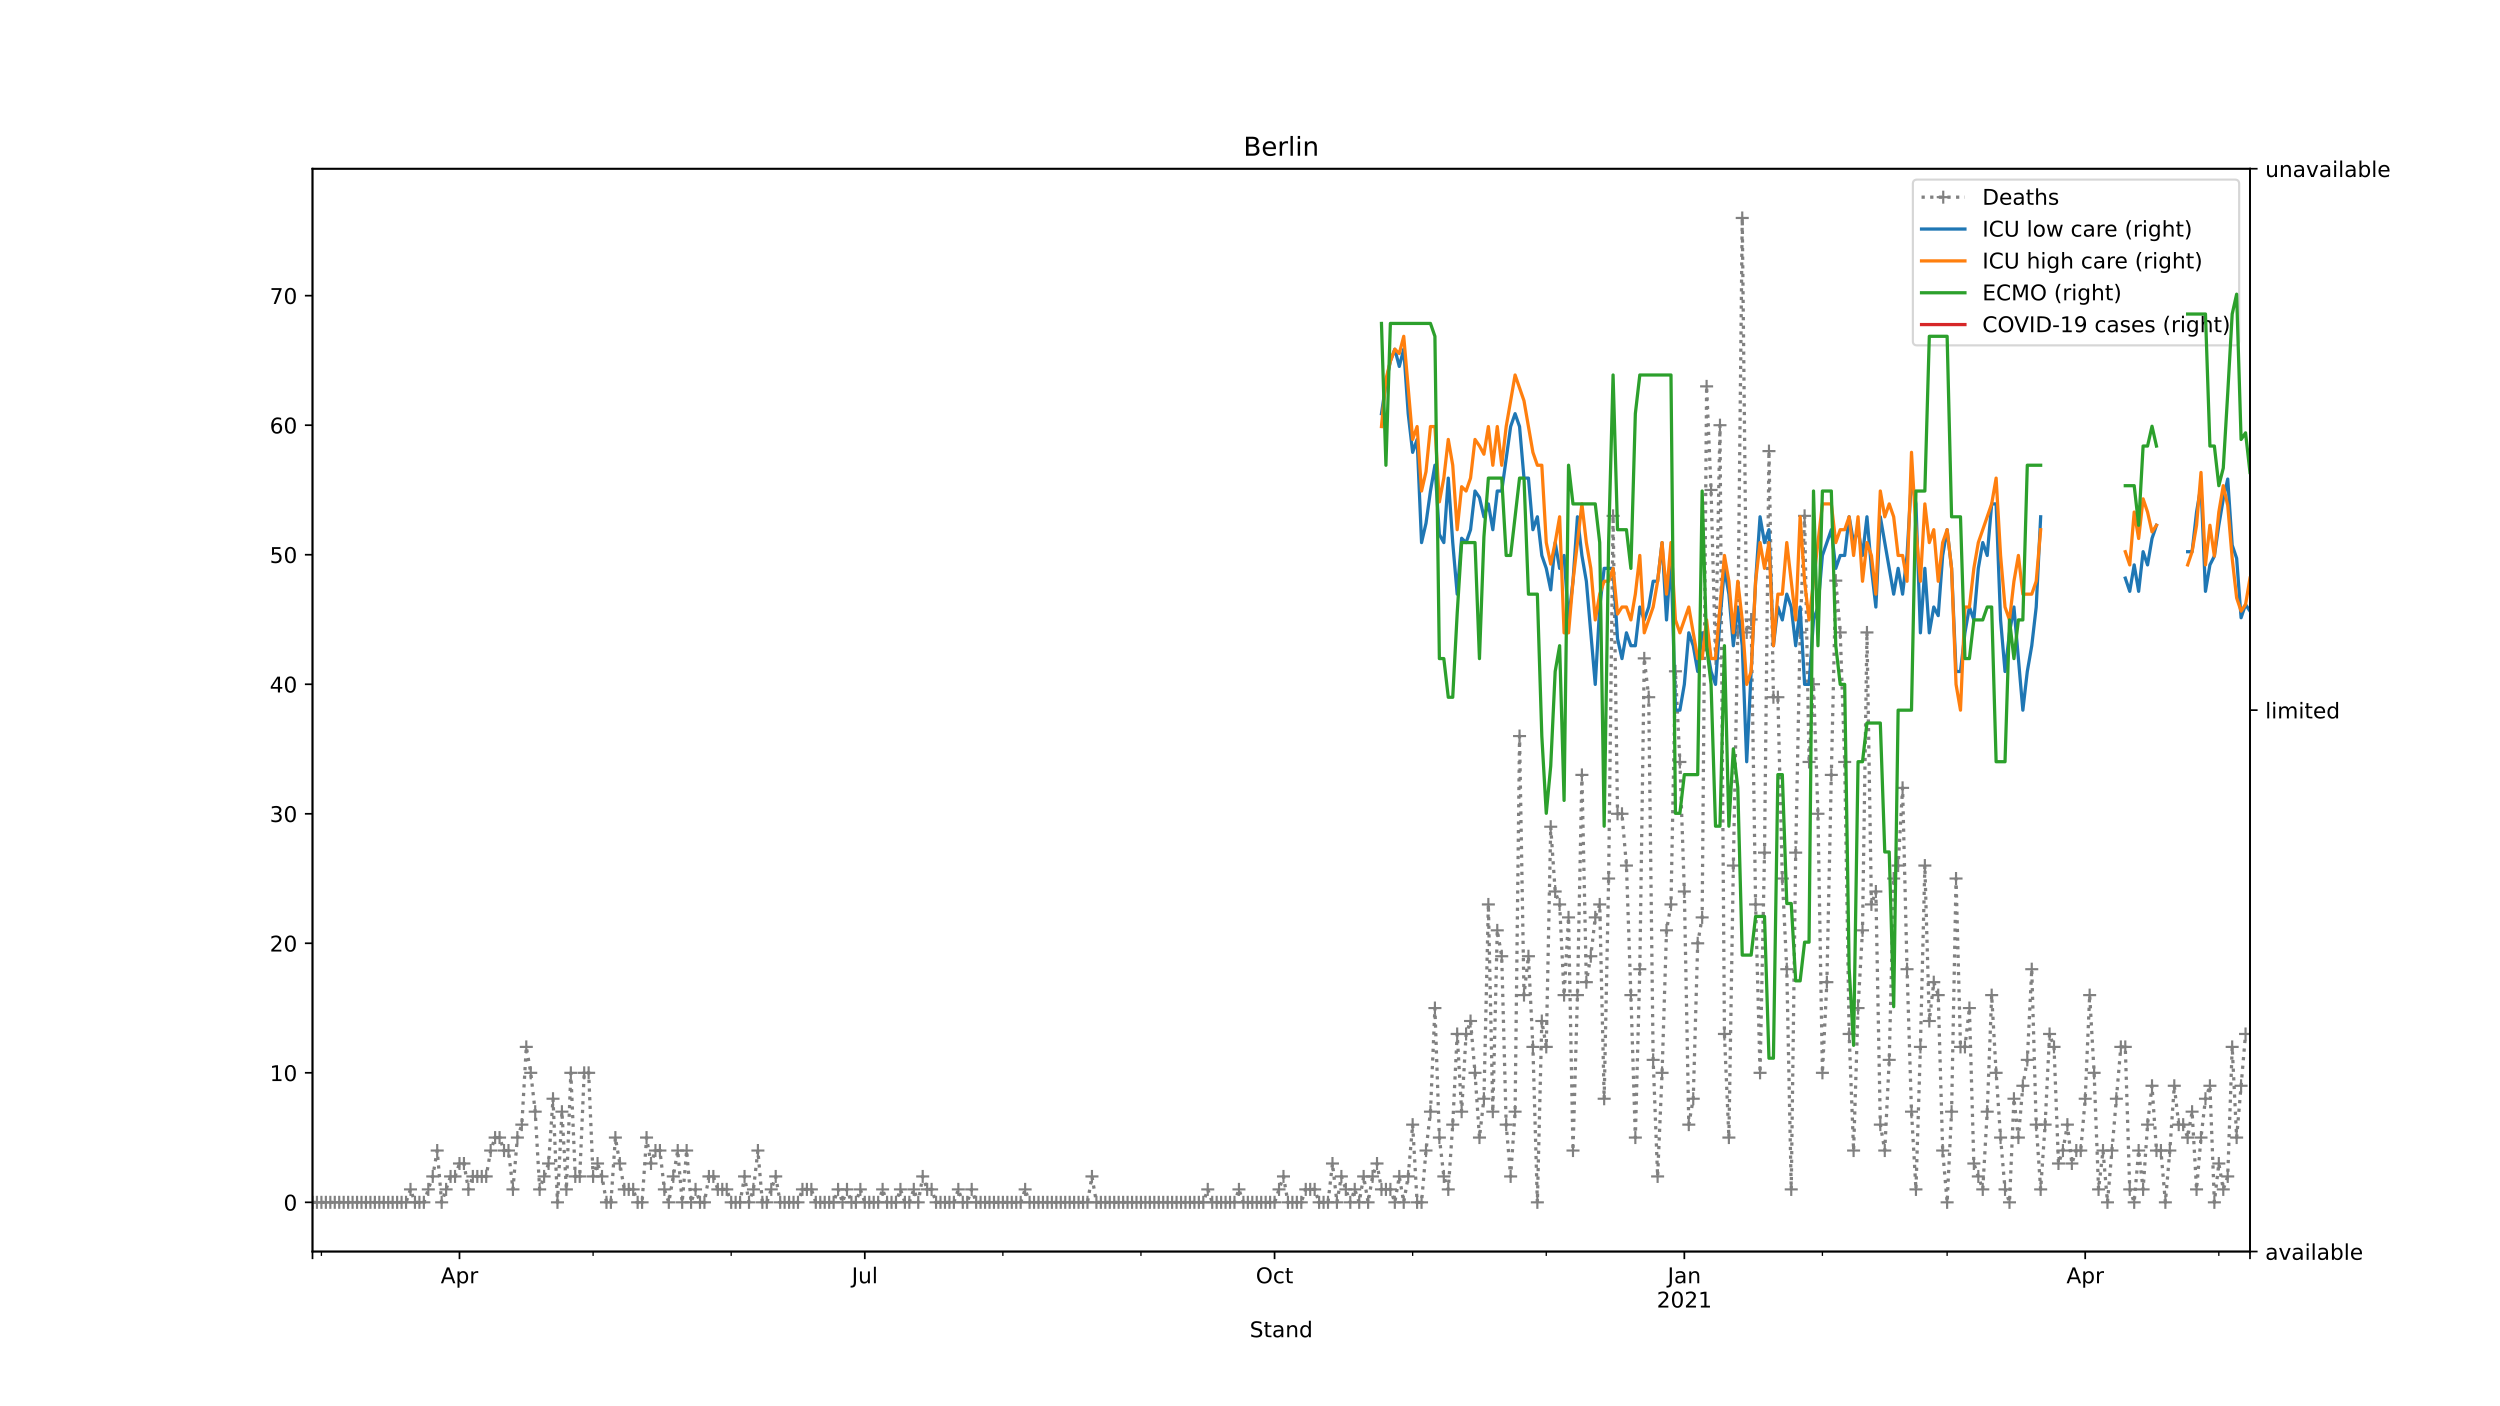<?xml version="1.0" encoding="utf-8" standalone="no"?>
<!DOCTYPE svg PUBLIC "-//W3C//DTD SVG 1.1//EN"
  "http://www.w3.org/Graphics/SVG/1.1/DTD/svg11.dtd">
<!-- Created with matplotlib (https://matplotlib.org/) -->
<svg height="648pt" version="1.1" viewBox="0 0 1152 648" width="1152pt" xmlns="http://www.w3.org/2000/svg" xmlns:xlink="http://www.w3.org/1999/xlink">
 <defs>
  <style type="text/css">
*{stroke-linecap:butt;stroke-linejoin:round;}
  </style>
 </defs>
 <g id="figure_1">
  <g id="patch_1">
   <path d="M 0 648 
L 1152 648 
L 1152 0 
L 0 0 
z
" style="fill:#ffffff;"/>
  </g>
  <g id="axes_1">
   <g id="patch_2">
    <path d="M 144 576.72 
L 1036.8 576.72 
L 1036.8 77.76 
L 144 77.76 
z
" style="fill:#ffffff;"/>
   </g>
   <g id="matplotlib.axis_1">
    <g id="xtick_1">
     <g id="line2d_1">
      <defs>
       <path d="M 0 0 
L 0 3.5 
" id="m36b4e58f52" style="stroke:#000000;stroke-width:0.8;"/>
      </defs>
      <g>
       <use style="stroke:#000000;stroke-width:0.8;" x="144" xlink:href="#m36b4e58f52" y="576.72"/>
      </g>
     </g>
    </g>
    <g id="xtick_2">
     <g id="line2d_2">
      <g>
       <use style="stroke:#000000;stroke-width:0.8;" x="211.73" xlink:href="#m36b4e58f52" y="576.72"/>
      </g>
     </g>
     <g id="text_1">
      <!-- Apr -->
      <defs>
       <path d="M 34.188 63.188 
L 20.797 26.906 
L 47.609 26.906 
z
M 28.609 72.906 
L 39.797 72.906 
L 67.578 0 
L 57.328 0 
L 50.688 18.703 
L 17.828 18.703 
L 11.188 0 
L 0.781 0 
z
" id="DejaVuSans-65"/>
       <path d="M 18.109 8.203 
L 18.109 -20.797 
L 9.078 -20.797 
L 9.078 54.688 
L 18.109 54.688 
L 18.109 46.391 
Q 20.953 51.266 25.266 53.625 
Q 29.594 56 35.594 56 
Q 45.562 56 51.781 48.094 
Q 58.016 40.188 58.016 27.297 
Q 58.016 14.406 51.781 6.484 
Q 45.562 -1.422 35.594 -1.422 
Q 29.594 -1.422 25.266 0.953 
Q 20.953 3.328 18.109 8.203 
z
M 48.688 27.297 
Q 48.688 37.203 44.609 42.844 
Q 40.531 48.484 33.406 48.484 
Q 26.266 48.484 22.188 42.844 
Q 18.109 37.203 18.109 27.297 
Q 18.109 17.391 22.188 11.75 
Q 26.266 6.109 33.406 6.109 
Q 40.531 6.109 44.609 11.75 
Q 48.688 17.391 48.688 27.297 
z
" id="DejaVuSans-112"/>
       <path d="M 41.109 46.297 
Q 39.594 47.172 37.812 47.578 
Q 36.031 48 33.891 48 
Q 26.266 48 22.188 43.047 
Q 18.109 38.094 18.109 28.812 
L 18.109 0 
L 9.078 0 
L 9.078 54.688 
L 18.109 54.688 
L 18.109 46.188 
Q 20.953 51.172 25.484 53.578 
Q 30.031 56 36.531 56 
Q 37.453 56 38.578 55.875 
Q 39.703 55.766 41.062 55.516 
z
" id="DejaVuSans-114"/>
      </defs>
      <g transform="translate(203.08 591.318)scale(0.1 -0.1)">
       <use xlink:href="#DejaVuSans-65"/>
       <use x="68.408" xlink:href="#DejaVuSans-112"/>
       <use x="131.885" xlink:href="#DejaVuSans-114"/>
      </g>
     </g>
    </g>
    <g id="xtick_3">
     <g id="line2d_3">
      <g>
       <use style="stroke:#000000;stroke-width:0.8;" x="398.499" xlink:href="#m36b4e58f52" y="576.72"/>
      </g>
     </g>
     <g id="text_2">
      <!-- Jul -->
      <defs>
       <path d="M 9.812 72.906 
L 19.672 72.906 
L 19.672 5.078 
Q 19.672 -8.109 14.672 -14.062 
Q 9.672 -20.016 -1.422 -20.016 
L -5.172 -20.016 
L -5.172 -11.719 
L -2.094 -11.719 
Q 4.438 -11.719 7.125 -8.047 
Q 9.812 -4.391 9.812 5.078 
z
" id="DejaVuSans-74"/>
       <path d="M 8.5 21.578 
L 8.5 54.688 
L 17.484 54.688 
L 17.484 21.922 
Q 17.484 14.156 20.5 10.266 
Q 23.531 6.391 29.594 6.391 
Q 36.859 6.391 41.078 11.031 
Q 45.312 15.672 45.312 23.688 
L 45.312 54.688 
L 54.297 54.688 
L 54.297 0 
L 45.312 0 
L 45.312 8.406 
Q 42.047 3.422 37.719 1 
Q 33.406 -1.422 27.688 -1.422 
Q 18.266 -1.422 13.375 4.438 
Q 8.5 10.297 8.5 21.578 
z
M 31.109 56 
z
" id="DejaVuSans-117"/>
       <path d="M 9.422 75.984 
L 18.406 75.984 
L 18.406 0 
L 9.422 0 
z
" id="DejaVuSans-108"/>
      </defs>
      <g transform="translate(392.466 591.318)scale(0.1 -0.1)">
       <use xlink:href="#DejaVuSans-74"/>
       <use x="29.492" xlink:href="#DejaVuSans-117"/>
       <use x="92.871" xlink:href="#DejaVuSans-108"/>
      </g>
     </g>
    </g>
    <g id="xtick_4">
     <g id="line2d_4">
      <g>
       <use style="stroke:#000000;stroke-width:0.8;" x="587.321" xlink:href="#m36b4e58f52" y="576.72"/>
      </g>
     </g>
     <g id="text_3">
      <!-- Oct -->
      <defs>
       <path d="M 39.406 66.219 
Q 28.656 66.219 22.328 58.203 
Q 16.016 50.203 16.016 36.375 
Q 16.016 22.609 22.328 14.594 
Q 28.656 6.594 39.406 6.594 
Q 50.141 6.594 56.422 14.594 
Q 62.703 22.609 62.703 36.375 
Q 62.703 50.203 56.422 58.203 
Q 50.141 66.219 39.406 66.219 
z
M 39.406 74.219 
Q 54.734 74.219 63.906 63.938 
Q 73.094 53.656 73.094 36.375 
Q 73.094 19.141 63.906 8.859 
Q 54.734 -1.422 39.406 -1.422 
Q 24.031 -1.422 14.812 8.828 
Q 5.609 19.094 5.609 36.375 
Q 5.609 53.656 14.812 63.938 
Q 24.031 74.219 39.406 74.219 
z
" id="DejaVuSans-79"/>
       <path d="M 48.781 52.594 
L 48.781 44.188 
Q 44.969 46.297 41.141 47.344 
Q 37.312 48.391 33.406 48.391 
Q 24.656 48.391 19.812 42.844 
Q 14.984 37.312 14.984 27.297 
Q 14.984 17.281 19.812 11.734 
Q 24.656 6.203 33.406 6.203 
Q 37.312 6.203 41.141 7.25 
Q 44.969 8.297 48.781 10.406 
L 48.781 2.094 
Q 45.016 0.344 40.984 -0.531 
Q 36.969 -1.422 32.422 -1.422 
Q 20.062 -1.422 12.781 6.344 
Q 5.516 14.109 5.516 27.297 
Q 5.516 40.672 12.859 48.328 
Q 20.219 56 33.016 56 
Q 37.156 56 41.109 55.141 
Q 45.062 54.297 48.781 52.594 
z
" id="DejaVuSans-99"/>
       <path d="M 18.312 70.219 
L 18.312 54.688 
L 36.812 54.688 
L 36.812 47.703 
L 18.312 47.703 
L 18.312 18.016 
Q 18.312 11.328 20.141 9.422 
Q 21.969 7.516 27.594 7.516 
L 36.812 7.516 
L 36.812 0 
L 27.594 0 
Q 17.188 0 13.234 3.875 
Q 9.281 7.766 9.281 18.016 
L 9.281 47.703 
L 2.688 47.703 
L 2.688 54.688 
L 9.281 54.688 
L 9.281 70.219 
z
" id="DejaVuSans-116"/>
      </defs>
      <g transform="translate(578.676 591.318)scale(0.1 -0.1)">
       <use xlink:href="#DejaVuSans-79"/>
       <use x="78.711" xlink:href="#DejaVuSans-99"/>
       <use x="133.691" xlink:href="#DejaVuSans-116"/>
      </g>
     </g>
    </g>
    <g id="xtick_5">
     <g id="line2d_5">
      <g>
       <use style="stroke:#000000;stroke-width:0.8;" x="776.143" xlink:href="#m36b4e58f52" y="576.72"/>
      </g>
     </g>
     <g id="text_4">
      <!-- Jan -->
      <defs>
       <path d="M 34.281 27.484 
Q 23.391 27.484 19.188 25 
Q 14.984 22.516 14.984 16.5 
Q 14.984 11.719 18.141 8.906 
Q 21.297 6.109 26.703 6.109 
Q 34.188 6.109 38.703 11.406 
Q 43.219 16.703 43.219 25.484 
L 43.219 27.484 
z
M 52.203 31.203 
L 52.203 0 
L 43.219 0 
L 43.219 8.297 
Q 40.141 3.328 35.547 0.953 
Q 30.953 -1.422 24.312 -1.422 
Q 15.922 -1.422 10.953 3.297 
Q 6 8.016 6 15.922 
Q 6 25.141 12.172 29.828 
Q 18.359 34.516 30.609 34.516 
L 43.219 34.516 
L 43.219 35.406 
Q 43.219 41.609 39.141 45 
Q 35.062 48.391 27.688 48.391 
Q 23 48.391 18.547 47.266 
Q 14.109 46.141 10.016 43.891 
L 10.016 52.203 
Q 14.938 54.109 19.578 55.047 
Q 24.219 56 28.609 56 
Q 40.484 56 46.344 49.844 
Q 52.203 43.703 52.203 31.203 
z
" id="DejaVuSans-97"/>
       <path d="M 54.891 33.016 
L 54.891 0 
L 45.906 0 
L 45.906 32.719 
Q 45.906 40.484 42.875 44.328 
Q 39.844 48.188 33.797 48.188 
Q 26.516 48.188 22.312 43.547 
Q 18.109 38.922 18.109 30.906 
L 18.109 0 
L 9.078 0 
L 9.078 54.688 
L 18.109 54.688 
L 18.109 46.188 
Q 21.344 51.125 25.703 53.562 
Q 30.078 56 35.797 56 
Q 45.219 56 50.047 50.172 
Q 54.891 44.344 54.891 33.016 
z
" id="DejaVuSans-110"/>
      </defs>
      <g transform="translate(768.436 591.318)scale(0.1 -0.1)">
       <use xlink:href="#DejaVuSans-74"/>
       <use x="29.492" xlink:href="#DejaVuSans-97"/>
       <use x="90.771" xlink:href="#DejaVuSans-110"/>
      </g>
      <!-- 2021 -->
      <defs>
       <path d="M 19.188 8.297 
L 53.609 8.297 
L 53.609 0 
L 7.328 0 
L 7.328 8.297 
Q 12.938 14.109 22.625 23.891 
Q 32.328 33.688 34.812 36.531 
Q 39.547 41.844 41.422 45.531 
Q 43.312 49.219 43.312 52.781 
Q 43.312 58.594 39.234 62.25 
Q 35.156 65.922 28.609 65.922 
Q 23.969 65.922 18.812 64.312 
Q 13.672 62.703 7.812 59.422 
L 7.812 69.391 
Q 13.766 71.781 18.938 73 
Q 24.125 74.219 28.422 74.219 
Q 39.75 74.219 46.484 68.547 
Q 53.219 62.891 53.219 53.422 
Q 53.219 48.922 51.531 44.891 
Q 49.859 40.875 45.406 35.406 
Q 44.188 33.984 37.641 27.219 
Q 31.109 20.453 19.188 8.297 
z
" id="DejaVuSans-50"/>
       <path d="M 31.781 66.406 
Q 24.172 66.406 20.328 58.906 
Q 16.5 51.422 16.5 36.375 
Q 16.5 21.391 20.328 13.891 
Q 24.172 6.391 31.781 6.391 
Q 39.453 6.391 43.281 13.891 
Q 47.125 21.391 47.125 36.375 
Q 47.125 51.422 43.281 58.906 
Q 39.453 66.406 31.781 66.406 
z
M 31.781 74.219 
Q 44.047 74.219 50.516 64.516 
Q 56.984 54.828 56.984 36.375 
Q 56.984 17.969 50.516 8.266 
Q 44.047 -1.422 31.781 -1.422 
Q 19.531 -1.422 13.062 8.266 
Q 6.594 17.969 6.594 36.375 
Q 6.594 54.828 13.062 64.516 
Q 19.531 74.219 31.781 74.219 
z
" id="DejaVuSans-48"/>
       <path d="M 12.406 8.297 
L 28.516 8.297 
L 28.516 63.922 
L 10.984 60.406 
L 10.984 69.391 
L 28.422 72.906 
L 38.281 72.906 
L 38.281 8.297 
L 54.391 8.297 
L 54.391 0 
L 12.406 0 
z
" id="DejaVuSans-49"/>
      </defs>
      <g transform="translate(763.418 602.516)scale(0.1 -0.1)">
       <use xlink:href="#DejaVuSans-50"/>
       <use x="63.623" xlink:href="#DejaVuSans-48"/>
       <use x="127.246" xlink:href="#DejaVuSans-50"/>
       <use x="190.869" xlink:href="#DejaVuSans-49"/>
      </g>
     </g>
    </g>
    <g id="xtick_6">
     <g id="line2d_6">
      <g>
       <use style="stroke:#000000;stroke-width:0.8;" x="960.861" xlink:href="#m36b4e58f52" y="576.72"/>
      </g>
     </g>
     <g id="text_5">
      <!-- Apr -->
      <g transform="translate(952.211 591.318)scale(0.1 -0.1)">
       <use xlink:href="#DejaVuSans-65"/>
       <use x="68.408" xlink:href="#DejaVuSans-112"/>
       <use x="131.885" xlink:href="#DejaVuSans-114"/>
      </g>
     </g>
    </g>
    <g id="xtick_7">
     <g id="line2d_7">
      <g>
       <use style="stroke:#000000;stroke-width:0.8;" x="1036.8" xlink:href="#m36b4e58f52" y="576.72"/>
      </g>
     </g>
    </g>
    <g id="xtick_8">
     <g id="line2d_8">
      <defs>
       <path d="M 0 0 
L 0 2 
" id="m05b7e15dd2" style="stroke:#000000;stroke-width:0.6;"/>
      </defs>
      <g>
       <use style="stroke:#000000;stroke-width:0.6;" x="148.105" xlink:href="#m05b7e15dd2" y="576.72"/>
      </g>
     </g>
    </g>
    <g id="xtick_9">
     <g id="line2d_9">
      <g>
       <use style="stroke:#000000;stroke-width:0.6;" x="273.302" xlink:href="#m05b7e15dd2" y="576.72"/>
      </g>
     </g>
    </g>
    <g id="xtick_10">
     <g id="line2d_10">
      <g>
       <use style="stroke:#000000;stroke-width:0.6;" x="336.927" xlink:href="#m05b7e15dd2" y="576.72"/>
      </g>
     </g>
    </g>
    <g id="xtick_11">
     <g id="line2d_11">
      <g>
       <use style="stroke:#000000;stroke-width:0.6;" x="462.124" xlink:href="#m05b7e15dd2" y="576.72"/>
      </g>
     </g>
    </g>
    <g id="xtick_12">
     <g id="line2d_12">
      <g>
       <use style="stroke:#000000;stroke-width:0.6;" x="525.749" xlink:href="#m05b7e15dd2" y="576.72"/>
      </g>
     </g>
    </g>
    <g id="xtick_13">
     <g id="line2d_13">
      <g>
       <use style="stroke:#000000;stroke-width:0.6;" x="650.946" xlink:href="#m05b7e15dd2" y="576.72"/>
      </g>
     </g>
    </g>
    <g id="xtick_14">
     <g id="line2d_14">
      <g>
       <use style="stroke:#000000;stroke-width:0.6;" x="712.519" xlink:href="#m05b7e15dd2" y="576.72"/>
      </g>
     </g>
    </g>
    <g id="xtick_15">
     <g id="line2d_15">
      <g>
       <use style="stroke:#000000;stroke-width:0.6;" x="839.768" xlink:href="#m05b7e15dd2" y="576.72"/>
      </g>
     </g>
    </g>
    <g id="xtick_16">
     <g id="line2d_16">
      <g>
       <use style="stroke:#000000;stroke-width:0.6;" x="897.236" xlink:href="#m05b7e15dd2" y="576.72"/>
      </g>
     </g>
    </g>
    <g id="xtick_17">
     <g id="line2d_17">
      <g>
       <use style="stroke:#000000;stroke-width:0.6;" x="1022.433" xlink:href="#m05b7e15dd2" y="576.72"/>
      </g>
     </g>
    </g>
    <g id="text_6">
     <!-- Stand -->
     <defs>
      <path d="M 53.516 70.516 
L 53.516 60.891 
Q 47.906 63.578 42.922 64.891 
Q 37.938 66.219 33.297 66.219 
Q 25.25 66.219 20.875 63.094 
Q 16.5 59.969 16.5 54.203 
Q 16.5 49.359 19.406 46.891 
Q 22.312 44.438 30.422 42.922 
L 36.375 41.703 
Q 47.406 39.594 52.656 34.297 
Q 57.906 29 57.906 20.125 
Q 57.906 9.516 50.797 4.047 
Q 43.703 -1.422 29.984 -1.422 
Q 24.812 -1.422 18.969 -0.25 
Q 13.141 0.922 6.891 3.219 
L 6.891 13.375 
Q 12.891 10.016 18.656 8.297 
Q 24.422 6.594 29.984 6.594 
Q 38.422 6.594 43.016 9.906 
Q 47.609 13.234 47.609 19.391 
Q 47.609 24.75 44.312 27.781 
Q 41.016 30.812 33.5 32.328 
L 27.484 33.5 
Q 16.453 35.688 11.516 40.375 
Q 6.594 45.062 6.594 53.422 
Q 6.594 63.094 13.406 68.656 
Q 20.219 74.219 32.172 74.219 
Q 37.312 74.219 42.625 73.281 
Q 47.953 72.359 53.516 70.516 
z
" id="DejaVuSans-83"/>
      <path d="M 45.406 46.391 
L 45.406 75.984 
L 54.391 75.984 
L 54.391 0 
L 45.406 0 
L 45.406 8.203 
Q 42.578 3.328 38.25 0.953 
Q 33.938 -1.422 27.875 -1.422 
Q 17.969 -1.422 11.734 6.484 
Q 5.516 14.406 5.516 27.297 
Q 5.516 40.188 11.734 48.094 
Q 17.969 56 27.875 56 
Q 33.938 56 38.25 53.625 
Q 42.578 51.266 45.406 46.391 
z
M 14.797 27.297 
Q 14.797 17.391 18.875 11.75 
Q 22.953 6.109 30.078 6.109 
Q 37.203 6.109 41.297 11.75 
Q 45.406 17.391 45.406 27.297 
Q 45.406 37.203 41.297 42.844 
Q 37.203 48.484 30.078 48.484 
Q 22.953 48.484 18.875 42.844 
Q 14.797 37.203 14.797 27.297 
z
" id="DejaVuSans-100"/>
     </defs>
     <g transform="translate(575.859 616.194)scale(0.1 -0.1)">
      <use xlink:href="#DejaVuSans-83"/>
      <use x="63.477" xlink:href="#DejaVuSans-116"/>
      <use x="102.686" xlink:href="#DejaVuSans-97"/>
      <use x="163.965" xlink:href="#DejaVuSans-110"/>
      <use x="227.344" xlink:href="#DejaVuSans-100"/>
     </g>
    </g>
   </g>
   <g id="matplotlib.axis_2">
    <g id="ytick_1">
     <g id="line2d_18">
      <defs>
       <path d="M 0 0 
L -3.5 0 
" id="mf8e7ea0ce3" style="stroke:#000000;stroke-width:0.8;"/>
      </defs>
      <g>
       <use style="stroke:#000000;stroke-width:0.8;" x="144" xlink:href="#mf8e7ea0ce3" y="554.04"/>
      </g>
     </g>
     <g id="text_7">
      <!-- 0 -->
      <g transform="translate(130.637 557.839)scale(0.1 -0.1)">
       <use xlink:href="#DejaVuSans-48"/>
      </g>
     </g>
    </g>
    <g id="ytick_2">
     <g id="line2d_19">
      <g>
       <use style="stroke:#000000;stroke-width:0.8;" x="144" xlink:href="#mf8e7ea0ce3" y="494.356"/>
      </g>
     </g>
     <g id="text_8">
      <!-- 10 -->
      <g transform="translate(124.275 498.155)scale(0.1 -0.1)">
       <use xlink:href="#DejaVuSans-49"/>
       <use x="63.623" xlink:href="#DejaVuSans-48"/>
      </g>
     </g>
    </g>
    <g id="ytick_3">
     <g id="line2d_20">
      <g>
       <use style="stroke:#000000;stroke-width:0.8;" x="144" xlink:href="#mf8e7ea0ce3" y="434.672"/>
      </g>
     </g>
     <g id="text_9">
      <!-- 20 -->
      <g transform="translate(124.275 438.471)scale(0.1 -0.1)">
       <use xlink:href="#DejaVuSans-50"/>
       <use x="63.623" xlink:href="#DejaVuSans-48"/>
      </g>
     </g>
    </g>
    <g id="ytick_4">
     <g id="line2d_21">
      <g>
       <use style="stroke:#000000;stroke-width:0.8;" x="144" xlink:href="#mf8e7ea0ce3" y="374.987"/>
      </g>
     </g>
     <g id="text_10">
      <!-- 30 -->
      <defs>
       <path d="M 40.578 39.312 
Q 47.656 37.797 51.625 33 
Q 55.609 28.219 55.609 21.188 
Q 55.609 10.406 48.188 4.484 
Q 40.766 -1.422 27.094 -1.422 
Q 22.516 -1.422 17.656 -0.516 
Q 12.797 0.391 7.625 2.203 
L 7.625 11.719 
Q 11.719 9.328 16.594 8.109 
Q 21.484 6.891 26.812 6.891 
Q 36.078 6.891 40.938 10.547 
Q 45.797 14.203 45.797 21.188 
Q 45.797 27.641 41.281 31.266 
Q 36.766 34.906 28.719 34.906 
L 20.219 34.906 
L 20.219 43.016 
L 29.109 43.016 
Q 36.375 43.016 40.234 45.922 
Q 44.094 48.828 44.094 54.297 
Q 44.094 59.906 40.109 62.906 
Q 36.141 65.922 28.719 65.922 
Q 24.656 65.922 20.016 65.031 
Q 15.375 64.156 9.812 62.312 
L 9.812 71.094 
Q 15.438 72.656 20.344 73.438 
Q 25.25 74.219 29.594 74.219 
Q 40.828 74.219 47.359 69.109 
Q 53.906 64.016 53.906 55.328 
Q 53.906 49.266 50.438 45.094 
Q 46.969 40.922 40.578 39.312 
z
" id="DejaVuSans-51"/>
      </defs>
      <g transform="translate(124.275 378.787)scale(0.1 -0.1)">
       <use xlink:href="#DejaVuSans-51"/>
       <use x="63.623" xlink:href="#DejaVuSans-48"/>
      </g>
     </g>
    </g>
    <g id="ytick_5">
     <g id="line2d_22">
      <g>
       <use style="stroke:#000000;stroke-width:0.8;" x="144" xlink:href="#mf8e7ea0ce3" y="315.303"/>
      </g>
     </g>
     <g id="text_11">
      <!-- 40 -->
      <defs>
       <path d="M 37.797 64.312 
L 12.891 25.391 
L 37.797 25.391 
z
M 35.203 72.906 
L 47.609 72.906 
L 47.609 25.391 
L 58.016 25.391 
L 58.016 17.188 
L 47.609 17.188 
L 47.609 0 
L 37.797 0 
L 37.797 17.188 
L 4.891 17.188 
L 4.891 26.703 
z
" id="DejaVuSans-52"/>
      </defs>
      <g transform="translate(124.275 319.102)scale(0.1 -0.1)">
       <use xlink:href="#DejaVuSans-52"/>
       <use x="63.623" xlink:href="#DejaVuSans-48"/>
      </g>
     </g>
    </g>
    <g id="ytick_6">
     <g id="line2d_23">
      <g>
       <use style="stroke:#000000;stroke-width:0.8;" x="144" xlink:href="#mf8e7ea0ce3" y="255.619"/>
      </g>
     </g>
     <g id="text_12">
      <!-- 50 -->
      <defs>
       <path d="M 10.797 72.906 
L 49.516 72.906 
L 49.516 64.594 
L 19.828 64.594 
L 19.828 46.734 
Q 21.969 47.469 24.109 47.828 
Q 26.266 48.188 28.422 48.188 
Q 40.625 48.188 47.75 41.5 
Q 54.891 34.812 54.891 23.391 
Q 54.891 11.625 47.562 5.094 
Q 40.234 -1.422 26.906 -1.422 
Q 22.312 -1.422 17.547 -0.641 
Q 12.797 0.141 7.719 1.703 
L 7.719 11.625 
Q 12.109 9.234 16.797 8.062 
Q 21.484 6.891 26.703 6.891 
Q 35.156 6.891 40.078 11.328 
Q 45.016 15.766 45.016 23.391 
Q 45.016 31 40.078 35.438 
Q 35.156 39.891 26.703 39.891 
Q 22.75 39.891 18.812 39.016 
Q 14.891 38.141 10.797 36.281 
z
" id="DejaVuSans-53"/>
      </defs>
      <g transform="translate(124.275 259.418)scale(0.1 -0.1)">
       <use xlink:href="#DejaVuSans-53"/>
       <use x="63.623" xlink:href="#DejaVuSans-48"/>
      </g>
     </g>
    </g>
    <g id="ytick_7">
     <g id="line2d_24">
      <g>
       <use style="stroke:#000000;stroke-width:0.8;" x="144" xlink:href="#mf8e7ea0ce3" y="195.935"/>
      </g>
     </g>
     <g id="text_13">
      <!-- 60 -->
      <defs>
       <path d="M 33.016 40.375 
Q 26.375 40.375 22.484 35.828 
Q 18.609 31.297 18.609 23.391 
Q 18.609 15.531 22.484 10.953 
Q 26.375 6.391 33.016 6.391 
Q 39.656 6.391 43.531 10.953 
Q 47.406 15.531 47.406 23.391 
Q 47.406 31.297 43.531 35.828 
Q 39.656 40.375 33.016 40.375 
z
M 52.594 71.297 
L 52.594 62.312 
Q 48.875 64.062 45.094 64.984 
Q 41.312 65.922 37.594 65.922 
Q 27.828 65.922 22.672 59.328 
Q 17.531 52.734 16.797 39.406 
Q 19.672 43.656 24.016 45.922 
Q 28.375 48.188 33.594 48.188 
Q 44.578 48.188 50.953 41.516 
Q 57.328 34.859 57.328 23.391 
Q 57.328 12.156 50.688 5.359 
Q 44.047 -1.422 33.016 -1.422 
Q 20.359 -1.422 13.672 8.266 
Q 6.984 17.969 6.984 36.375 
Q 6.984 53.656 15.188 63.938 
Q 23.391 74.219 37.203 74.219 
Q 40.922 74.219 44.703 73.484 
Q 48.484 72.75 52.594 71.297 
z
" id="DejaVuSans-54"/>
      </defs>
      <g transform="translate(124.275 199.734)scale(0.1 -0.1)">
       <use xlink:href="#DejaVuSans-54"/>
       <use x="63.623" xlink:href="#DejaVuSans-48"/>
      </g>
     </g>
    </g>
    <g id="ytick_8">
     <g id="line2d_25">
      <g>
       <use style="stroke:#000000;stroke-width:0.8;" x="144" xlink:href="#mf8e7ea0ce3" y="136.251"/>
      </g>
     </g>
     <g id="text_14">
      <!-- 70 -->
      <defs>
       <path d="M 8.203 72.906 
L 55.078 72.906 
L 55.078 68.703 
L 28.609 0 
L 18.312 0 
L 43.219 64.594 
L 8.203 64.594 
z
" id="DejaVuSans-55"/>
      </defs>
      <g transform="translate(124.275 140.05)scale(0.1 -0.1)">
       <use xlink:href="#DejaVuSans-55"/>
       <use x="63.623" xlink:href="#DejaVuSans-48"/>
      </g>
     </g>
    </g>
   </g>
   <g id="line2d_26">
    <path clip-path="url(#pdd8a4baabd)" d="M 144 554.04 
L 187.101 554.04 
L 189.153 548.072 
L 191.206 554.04 
L 195.31 554.04 
L 199.415 542.103 
L 201.468 530.166 
L 203.52 554.04 
L 207.625 542.103 
L 209.677 542.103 
L 211.73 536.135 
L 213.782 536.135 
L 215.834 548.072 
L 217.887 542.103 
L 224.044 542.103 
L 226.097 530.166 
L 228.149 524.198 
L 230.201 524.198 
L 232.254 530.166 
L 234.306 530.166 
L 236.359 548.072 
L 238.411 524.198 
L 240.463 518.229 
L 242.516 482.419 
L 244.568 494.356 
L 246.621 512.261 
L 248.673 548.072 
L 252.778 536.135 
L 254.83 506.293 
L 256.883 554.04 
L 258.935 512.261 
L 260.988 548.072 
L 263.04 494.356 
L 265.092 542.103 
L 267.145 542.103 
L 269.197 494.356 
L 271.25 494.356 
L 273.302 542.103 
L 275.354 536.135 
L 277.407 542.103 
L 279.459 554.04 
L 281.512 554.04 
L 283.564 524.198 
L 287.669 548.072 
L 291.774 548.072 
L 293.826 554.04 
L 295.879 554.04 
L 297.931 524.198 
L 299.983 536.135 
L 302.036 530.166 
L 304.088 530.166 
L 306.141 548.072 
L 308.193 554.04 
L 312.298 530.166 
L 314.35 554.04 
L 316.403 530.166 
L 318.455 554.04 
L 320.508 548.072 
L 322.56 554.04 
L 324.612 554.04 
L 326.665 542.103 
L 328.717 542.103 
L 330.77 548.072 
L 334.874 548.072 
L 336.927 554.04 
L 341.032 554.04 
L 343.084 542.103 
L 345.137 554.04 
L 347.189 548.072 
L 349.241 530.166 
L 351.294 554.04 
L 353.346 554.04 
L 357.451 542.103 
L 359.503 554.04 
L 367.713 554.04 
L 369.766 548.072 
L 373.87 548.072 
L 375.923 554.04 
L 384.132 554.04 
L 386.185 548.072 
L 388.237 554.04 
L 390.29 548.072 
L 392.342 554.04 
L 394.394 554.04 
L 396.447 548.072 
L 398.499 554.04 
L 404.657 554.04 
L 406.709 548.072 
L 408.761 554.04 
L 412.866 554.04 
L 414.919 548.072 
L 416.971 554.04 
L 419.023 554.04 
L 421.076 548.072 
L 423.128 554.04 
L 425.181 542.103 
L 427.233 548.072 
L 429.286 548.072 
L 431.338 554.04 
L 439.548 554.04 
L 441.6 548.072 
L 443.652 554.04 
L 445.705 554.04 
L 447.757 548.072 
L 449.81 554.04 
L 470.334 554.04 
L 472.386 548.072 
L 474.439 554.04 
L 501.12 554.04 
L 503.172 542.103 
L 505.225 554.04 
L 554.483 554.04 
L 556.535 548.072 
L 558.588 554.04 
L 568.85 554.04 
L 570.902 548.072 
L 572.954 554.04 
L 587.321 554.04 
L 591.426 542.103 
L 593.479 554.04 
L 599.636 554.04 
L 601.688 548.072 
L 605.793 548.072 
L 607.846 554.04 
L 611.95 554.04 
L 614.003 536.135 
L 616.055 554.04 
L 618.108 542.103 
L 622.212 554.04 
L 624.265 548.072 
L 626.317 554.04 
L 628.37 542.103 
L 630.422 554.04 
L 632.474 542.103 
L 634.527 536.135 
L 636.579 548.072 
L 640.684 548.072 
L 642.737 554.04 
L 644.789 542.103 
L 646.841 554.04 
L 648.894 542.103 
L 650.946 518.229 
L 652.999 554.04 
L 655.051 554.04 
L 657.103 530.166 
L 659.156 512.261 
L 661.208 464.514 
L 663.261 524.198 
L 665.313 542.103 
L 667.366 548.072 
L 669.418 518.229 
L 671.47 476.451 
L 673.523 512.261 
L 675.575 476.451 
L 677.628 470.482 
L 679.68 494.356 
L 681.732 524.198 
L 683.785 506.293 
L 685.837 416.766 
L 687.89 512.261 
L 689.942 428.703 
L 691.994 440.64 
L 694.047 518.229 
L 696.099 542.103 
L 698.152 512.261 
L 700.204 339.177 
L 702.257 458.545 
L 704.309 440.64 
L 706.361 482.419 
L 708.414 554.04 
L 710.466 470.482 
L 712.519 482.419 
L 714.571 380.956 
L 716.623 410.798 
L 718.676 416.766 
L 720.728 458.545 
L 722.781 422.735 
L 724.833 530.166 
L 726.886 458.545 
L 728.938 357.082 
L 730.99 452.577 
L 733.043 440.64 
L 735.095 422.735 
L 737.148 416.766 
L 739.2 506.293 
L 741.252 404.829 
L 743.305 237.714 
L 745.357 374.987 
L 747.41 374.987 
L 749.462 398.861 
L 751.514 458.545 
L 753.567 524.198 
L 755.619 446.608 
L 757.672 303.366 
L 759.724 321.272 
L 761.777 488.387 
L 763.829 542.103 
L 765.881 494.356 
L 767.934 428.703 
L 769.986 416.766 
L 772.039 309.335 
L 774.091 351.114 
L 776.143 410.798 
L 778.196 518.229 
L 780.248 506.293 
L 782.301 434.672 
L 784.353 422.735 
L 786.406 178.029 
L 788.458 225.777 
L 790.51 303.366 
L 792.563 195.935 
L 794.615 476.451 
L 796.668 524.198 
L 798.72 398.861 
L 800.772 291.429 
L 802.825 100.44 
L 804.877 291.429 
L 806.93 285.461 
L 808.982 416.766 
L 811.034 494.356 
L 813.087 392.893 
L 815.139 207.872 
L 817.192 321.272 
L 819.244 321.272 
L 821.297 404.829 
L 823.349 446.608 
L 825.401 548.072 
L 827.454 392.893 
L 829.506 291.429 
L 831.559 237.714 
L 833.611 351.114 
L 835.663 315.303 
L 837.716 374.987 
L 839.768 494.356 
L 841.821 452.577 
L 843.873 357.082 
L 845.926 267.556 
L 847.978 291.429 
L 850.03 351.114 
L 852.083 476.451 
L 854.135 530.166 
L 856.188 464.514 
L 858.24 428.703 
L 860.292 291.429 
L 862.345 416.766 
L 864.397 410.798 
L 866.45 518.229 
L 868.502 530.166 
L 870.554 488.387 
L 872.607 404.829 
L 874.659 398.861 
L 876.712 363.051 
L 878.764 446.608 
L 880.817 512.261 
L 882.869 548.072 
L 884.921 482.419 
L 886.974 398.861 
L 889.026 470.482 
L 891.079 452.577 
L 893.131 458.545 
L 895.183 530.166 
L 897.236 554.04 
L 899.288 512.261 
L 901.341 404.829 
L 903.393 482.419 
L 905.446 482.419 
L 907.498 464.514 
L 909.55 536.135 
L 913.655 548.072 
L 915.708 512.261 
L 917.76 458.545 
L 919.812 494.356 
L 921.865 524.198 
L 923.917 548.072 
L 925.97 554.04 
L 928.022 506.293 
L 930.074 524.198 
L 932.127 500.324 
L 934.179 488.387 
L 936.232 446.608 
L 938.284 518.229 
L 940.337 548.072 
L 942.389 518.229 
L 944.441 476.451 
L 946.494 482.419 
L 948.546 536.135 
L 950.599 530.166 
L 952.651 518.229 
L 954.703 536.135 
L 956.756 530.166 
L 958.808 530.166 
L 960.861 506.293 
L 962.913 458.545 
L 964.966 494.356 
L 967.018 548.072 
L 969.07 530.166 
L 971.123 554.04 
L 977.28 482.419 
L 979.332 482.419 
L 981.385 548.072 
L 983.437 554.04 
L 985.49 530.166 
L 987.542 548.072 
L 989.594 518.229 
L 991.647 500.324 
L 993.699 530.166 
L 995.752 530.166 
L 997.804 554.04 
L 999.857 530.166 
L 1001.909 500.324 
L 1003.961 518.229 
L 1006.014 518.229 
L 1008.066 524.198 
L 1010.119 512.261 
L 1012.171 548.072 
L 1014.223 524.198 
L 1016.276 506.293 
L 1018.328 500.324 
L 1020.381 554.04 
L 1022.433 536.135 
L 1024.486 548.072 
L 1026.538 542.103 
L 1028.59 482.419 
L 1030.643 524.198 
L 1034.748 476.451 
L 1034.748 476.451 
" style="fill:none;stroke:#808080;stroke-dasharray:1.5,2.475;stroke-dashoffset:0;stroke-width:1.5;"/>
    <defs>
     <path d="M -3 0 
L 3 0 
M 0 3 
L 0 -3 
" id="mae8e79ebaa" style="stroke:#808080;"/>
    </defs>
    <g clip-path="url(#pdd8a4baabd)">
     <use style="fill:#808080;stroke:#808080;" x="144" xlink:href="#mae8e79ebaa" y="554.04"/>
     <use style="fill:#808080;stroke:#808080;" x="146.052" xlink:href="#mae8e79ebaa" y="554.04"/>
     <use style="fill:#808080;stroke:#808080;" x="148.105" xlink:href="#mae8e79ebaa" y="554.04"/>
     <use style="fill:#808080;stroke:#808080;" x="150.157" xlink:href="#mae8e79ebaa" y="554.04"/>
     <use style="fill:#808080;stroke:#808080;" x="152.21" xlink:href="#mae8e79ebaa" y="554.04"/>
     <use style="fill:#808080;stroke:#808080;" x="154.262" xlink:href="#mae8e79ebaa" y="554.04"/>
     <use style="fill:#808080;stroke:#808080;" x="156.314" xlink:href="#mae8e79ebaa" y="554.04"/>
     <use style="fill:#808080;stroke:#808080;" x="158.367" xlink:href="#mae8e79ebaa" y="554.04"/>
     <use style="fill:#808080;stroke:#808080;" x="160.419" xlink:href="#mae8e79ebaa" y="554.04"/>
     <use style="fill:#808080;stroke:#808080;" x="162.472" xlink:href="#mae8e79ebaa" y="554.04"/>
     <use style="fill:#808080;stroke:#808080;" x="164.524" xlink:href="#mae8e79ebaa" y="554.04"/>
     <use style="fill:#808080;stroke:#808080;" x="166.577" xlink:href="#mae8e79ebaa" y="554.04"/>
     <use style="fill:#808080;stroke:#808080;" x="168.629" xlink:href="#mae8e79ebaa" y="554.04"/>
     <use style="fill:#808080;stroke:#808080;" x="170.681" xlink:href="#mae8e79ebaa" y="554.04"/>
     <use style="fill:#808080;stroke:#808080;" x="172.734" xlink:href="#mae8e79ebaa" y="554.04"/>
     <use style="fill:#808080;stroke:#808080;" x="174.786" xlink:href="#mae8e79ebaa" y="554.04"/>
     <use style="fill:#808080;stroke:#808080;" x="176.839" xlink:href="#mae8e79ebaa" y="554.04"/>
     <use style="fill:#808080;stroke:#808080;" x="178.891" xlink:href="#mae8e79ebaa" y="554.04"/>
     <use style="fill:#808080;stroke:#808080;" x="180.943" xlink:href="#mae8e79ebaa" y="554.04"/>
     <use style="fill:#808080;stroke:#808080;" x="182.996" xlink:href="#mae8e79ebaa" y="554.04"/>
     <use style="fill:#808080;stroke:#808080;" x="185.048" xlink:href="#mae8e79ebaa" y="554.04"/>
     <use style="fill:#808080;stroke:#808080;" x="187.101" xlink:href="#mae8e79ebaa" y="554.04"/>
     <use style="fill:#808080;stroke:#808080;" x="189.153" xlink:href="#mae8e79ebaa" y="548.072"/>
     <use style="fill:#808080;stroke:#808080;" x="191.206" xlink:href="#mae8e79ebaa" y="554.04"/>
     <use style="fill:#808080;stroke:#808080;" x="193.258" xlink:href="#mae8e79ebaa" y="554.04"/>
     <use style="fill:#808080;stroke:#808080;" x="195.31" xlink:href="#mae8e79ebaa" y="554.04"/>
     <use style="fill:#808080;stroke:#808080;" x="197.363" xlink:href="#mae8e79ebaa" y="548.072"/>
     <use style="fill:#808080;stroke:#808080;" x="199.415" xlink:href="#mae8e79ebaa" y="542.103"/>
     <use style="fill:#808080;stroke:#808080;" x="201.468" xlink:href="#mae8e79ebaa" y="530.166"/>
     <use style="fill:#808080;stroke:#808080;" x="203.52" xlink:href="#mae8e79ebaa" y="554.04"/>
     <use style="fill:#808080;stroke:#808080;" x="205.572" xlink:href="#mae8e79ebaa" y="548.072"/>
     <use style="fill:#808080;stroke:#808080;" x="207.625" xlink:href="#mae8e79ebaa" y="542.103"/>
     <use style="fill:#808080;stroke:#808080;" x="209.677" xlink:href="#mae8e79ebaa" y="542.103"/>
     <use style="fill:#808080;stroke:#808080;" x="211.73" xlink:href="#mae8e79ebaa" y="536.135"/>
     <use style="fill:#808080;stroke:#808080;" x="213.782" xlink:href="#mae8e79ebaa" y="536.135"/>
     <use style="fill:#808080;stroke:#808080;" x="215.834" xlink:href="#mae8e79ebaa" y="548.072"/>
     <use style="fill:#808080;stroke:#808080;" x="217.887" xlink:href="#mae8e79ebaa" y="542.103"/>
     <use style="fill:#808080;stroke:#808080;" x="219.939" xlink:href="#mae8e79ebaa" y="542.103"/>
     <use style="fill:#808080;stroke:#808080;" x="221.992" xlink:href="#mae8e79ebaa" y="542.103"/>
     <use style="fill:#808080;stroke:#808080;" x="224.044" xlink:href="#mae8e79ebaa" y="542.103"/>
     <use style="fill:#808080;stroke:#808080;" x="226.097" xlink:href="#mae8e79ebaa" y="530.166"/>
     <use style="fill:#808080;stroke:#808080;" x="228.149" xlink:href="#mae8e79ebaa" y="524.198"/>
     <use style="fill:#808080;stroke:#808080;" x="230.201" xlink:href="#mae8e79ebaa" y="524.198"/>
     <use style="fill:#808080;stroke:#808080;" x="232.254" xlink:href="#mae8e79ebaa" y="530.166"/>
     <use style="fill:#808080;stroke:#808080;" x="234.306" xlink:href="#mae8e79ebaa" y="530.166"/>
     <use style="fill:#808080;stroke:#808080;" x="236.359" xlink:href="#mae8e79ebaa" y="548.072"/>
     <use style="fill:#808080;stroke:#808080;" x="238.411" xlink:href="#mae8e79ebaa" y="524.198"/>
     <use style="fill:#808080;stroke:#808080;" x="240.463" xlink:href="#mae8e79ebaa" y="518.229"/>
     <use style="fill:#808080;stroke:#808080;" x="242.516" xlink:href="#mae8e79ebaa" y="482.419"/>
     <use style="fill:#808080;stroke:#808080;" x="244.568" xlink:href="#mae8e79ebaa" y="494.356"/>
     <use style="fill:#808080;stroke:#808080;" x="246.621" xlink:href="#mae8e79ebaa" y="512.261"/>
     <use style="fill:#808080;stroke:#808080;" x="248.673" xlink:href="#mae8e79ebaa" y="548.072"/>
     <use style="fill:#808080;stroke:#808080;" x="250.726" xlink:href="#mae8e79ebaa" y="542.103"/>
     <use style="fill:#808080;stroke:#808080;" x="252.778" xlink:href="#mae8e79ebaa" y="536.135"/>
     <use style="fill:#808080;stroke:#808080;" x="254.83" xlink:href="#mae8e79ebaa" y="506.293"/>
     <use style="fill:#808080;stroke:#808080;" x="256.883" xlink:href="#mae8e79ebaa" y="554.04"/>
     <use style="fill:#808080;stroke:#808080;" x="258.935" xlink:href="#mae8e79ebaa" y="512.261"/>
     <use style="fill:#808080;stroke:#808080;" x="260.988" xlink:href="#mae8e79ebaa" y="548.072"/>
     <use style="fill:#808080;stroke:#808080;" x="263.04" xlink:href="#mae8e79ebaa" y="494.356"/>
     <use style="fill:#808080;stroke:#808080;" x="265.092" xlink:href="#mae8e79ebaa" y="542.103"/>
     <use style="fill:#808080;stroke:#808080;" x="267.145" xlink:href="#mae8e79ebaa" y="542.103"/>
     <use style="fill:#808080;stroke:#808080;" x="269.197" xlink:href="#mae8e79ebaa" y="494.356"/>
     <use style="fill:#808080;stroke:#808080;" x="271.25" xlink:href="#mae8e79ebaa" y="494.356"/>
     <use style="fill:#808080;stroke:#808080;" x="273.302" xlink:href="#mae8e79ebaa" y="542.103"/>
     <use style="fill:#808080;stroke:#808080;" x="275.354" xlink:href="#mae8e79ebaa" y="536.135"/>
     <use style="fill:#808080;stroke:#808080;" x="277.407" xlink:href="#mae8e79ebaa" y="542.103"/>
     <use style="fill:#808080;stroke:#808080;" x="279.459" xlink:href="#mae8e79ebaa" y="554.04"/>
     <use style="fill:#808080;stroke:#808080;" x="281.512" xlink:href="#mae8e79ebaa" y="554.04"/>
     <use style="fill:#808080;stroke:#808080;" x="283.564" xlink:href="#mae8e79ebaa" y="524.198"/>
     <use style="fill:#808080;stroke:#808080;" x="285.617" xlink:href="#mae8e79ebaa" y="536.135"/>
     <use style="fill:#808080;stroke:#808080;" x="287.669" xlink:href="#mae8e79ebaa" y="548.072"/>
     <use style="fill:#808080;stroke:#808080;" x="289.721" xlink:href="#mae8e79ebaa" y="548.072"/>
     <use style="fill:#808080;stroke:#808080;" x="291.774" xlink:href="#mae8e79ebaa" y="548.072"/>
     <use style="fill:#808080;stroke:#808080;" x="293.826" xlink:href="#mae8e79ebaa" y="554.04"/>
     <use style="fill:#808080;stroke:#808080;" x="295.879" xlink:href="#mae8e79ebaa" y="554.04"/>
     <use style="fill:#808080;stroke:#808080;" x="297.931" xlink:href="#mae8e79ebaa" y="524.198"/>
     <use style="fill:#808080;stroke:#808080;" x="299.983" xlink:href="#mae8e79ebaa" y="536.135"/>
     <use style="fill:#808080;stroke:#808080;" x="302.036" xlink:href="#mae8e79ebaa" y="530.166"/>
     <use style="fill:#808080;stroke:#808080;" x="304.088" xlink:href="#mae8e79ebaa" y="530.166"/>
     <use style="fill:#808080;stroke:#808080;" x="306.141" xlink:href="#mae8e79ebaa" y="548.072"/>
     <use style="fill:#808080;stroke:#808080;" x="308.193" xlink:href="#mae8e79ebaa" y="554.04"/>
     <use style="fill:#808080;stroke:#808080;" x="310.246" xlink:href="#mae8e79ebaa" y="542.103"/>
     <use style="fill:#808080;stroke:#808080;" x="312.298" xlink:href="#mae8e79ebaa" y="530.166"/>
     <use style="fill:#808080;stroke:#808080;" x="314.35" xlink:href="#mae8e79ebaa" y="554.04"/>
     <use style="fill:#808080;stroke:#808080;" x="316.403" xlink:href="#mae8e79ebaa" y="530.166"/>
     <use style="fill:#808080;stroke:#808080;" x="318.455" xlink:href="#mae8e79ebaa" y="554.04"/>
     <use style="fill:#808080;stroke:#808080;" x="320.508" xlink:href="#mae8e79ebaa" y="548.072"/>
     <use style="fill:#808080;stroke:#808080;" x="322.56" xlink:href="#mae8e79ebaa" y="554.04"/>
     <use style="fill:#808080;stroke:#808080;" x="324.612" xlink:href="#mae8e79ebaa" y="554.04"/>
     <use style="fill:#808080;stroke:#808080;" x="326.665" xlink:href="#mae8e79ebaa" y="542.103"/>
     <use style="fill:#808080;stroke:#808080;" x="328.717" xlink:href="#mae8e79ebaa" y="542.103"/>
     <use style="fill:#808080;stroke:#808080;" x="330.77" xlink:href="#mae8e79ebaa" y="548.072"/>
     <use style="fill:#808080;stroke:#808080;" x="332.822" xlink:href="#mae8e79ebaa" y="548.072"/>
     <use style="fill:#808080;stroke:#808080;" x="334.874" xlink:href="#mae8e79ebaa" y="548.072"/>
     <use style="fill:#808080;stroke:#808080;" x="336.927" xlink:href="#mae8e79ebaa" y="554.04"/>
     <use style="fill:#808080;stroke:#808080;" x="338.979" xlink:href="#mae8e79ebaa" y="554.04"/>
     <use style="fill:#808080;stroke:#808080;" x="341.032" xlink:href="#mae8e79ebaa" y="554.04"/>
     <use style="fill:#808080;stroke:#808080;" x="343.084" xlink:href="#mae8e79ebaa" y="542.103"/>
     <use style="fill:#808080;stroke:#808080;" x="345.137" xlink:href="#mae8e79ebaa" y="554.04"/>
     <use style="fill:#808080;stroke:#808080;" x="347.189" xlink:href="#mae8e79ebaa" y="548.072"/>
     <use style="fill:#808080;stroke:#808080;" x="349.241" xlink:href="#mae8e79ebaa" y="530.166"/>
     <use style="fill:#808080;stroke:#808080;" x="351.294" xlink:href="#mae8e79ebaa" y="554.04"/>
     <use style="fill:#808080;stroke:#808080;" x="353.346" xlink:href="#mae8e79ebaa" y="554.04"/>
     <use style="fill:#808080;stroke:#808080;" x="355.399" xlink:href="#mae8e79ebaa" y="548.072"/>
     <use style="fill:#808080;stroke:#808080;" x="357.451" xlink:href="#mae8e79ebaa" y="542.103"/>
     <use style="fill:#808080;stroke:#808080;" x="359.503" xlink:href="#mae8e79ebaa" y="554.04"/>
     <use style="fill:#808080;stroke:#808080;" x="361.556" xlink:href="#mae8e79ebaa" y="554.04"/>
     <use style="fill:#808080;stroke:#808080;" x="363.608" xlink:href="#mae8e79ebaa" y="554.04"/>
     <use style="fill:#808080;stroke:#808080;" x="365.661" xlink:href="#mae8e79ebaa" y="554.04"/>
     <use style="fill:#808080;stroke:#808080;" x="367.713" xlink:href="#mae8e79ebaa" y="554.04"/>
     <use style="fill:#808080;stroke:#808080;" x="369.766" xlink:href="#mae8e79ebaa" y="548.072"/>
     <use style="fill:#808080;stroke:#808080;" x="371.818" xlink:href="#mae8e79ebaa" y="548.072"/>
     <use style="fill:#808080;stroke:#808080;" x="373.87" xlink:href="#mae8e79ebaa" y="548.072"/>
     <use style="fill:#808080;stroke:#808080;" x="375.923" xlink:href="#mae8e79ebaa" y="554.04"/>
     <use style="fill:#808080;stroke:#808080;" x="377.975" xlink:href="#mae8e79ebaa" y="554.04"/>
     <use style="fill:#808080;stroke:#808080;" x="380.028" xlink:href="#mae8e79ebaa" y="554.04"/>
     <use style="fill:#808080;stroke:#808080;" x="382.08" xlink:href="#mae8e79ebaa" y="554.04"/>
     <use style="fill:#808080;stroke:#808080;" x="384.132" xlink:href="#mae8e79ebaa" y="554.04"/>
     <use style="fill:#808080;stroke:#808080;" x="386.185" xlink:href="#mae8e79ebaa" y="548.072"/>
     <use style="fill:#808080;stroke:#808080;" x="388.237" xlink:href="#mae8e79ebaa" y="554.04"/>
     <use style="fill:#808080;stroke:#808080;" x="390.29" xlink:href="#mae8e79ebaa" y="548.072"/>
     <use style="fill:#808080;stroke:#808080;" x="392.342" xlink:href="#mae8e79ebaa" y="554.04"/>
     <use style="fill:#808080;stroke:#808080;" x="394.394" xlink:href="#mae8e79ebaa" y="554.04"/>
     <use style="fill:#808080;stroke:#808080;" x="396.447" xlink:href="#mae8e79ebaa" y="548.072"/>
     <use style="fill:#808080;stroke:#808080;" x="398.499" xlink:href="#mae8e79ebaa" y="554.04"/>
     <use style="fill:#808080;stroke:#808080;" x="400.552" xlink:href="#mae8e79ebaa" y="554.04"/>
     <use style="fill:#808080;stroke:#808080;" x="402.604" xlink:href="#mae8e79ebaa" y="554.04"/>
     <use style="fill:#808080;stroke:#808080;" x="404.657" xlink:href="#mae8e79ebaa" y="554.04"/>
     <use style="fill:#808080;stroke:#808080;" x="406.709" xlink:href="#mae8e79ebaa" y="548.072"/>
     <use style="fill:#808080;stroke:#808080;" x="408.761" xlink:href="#mae8e79ebaa" y="554.04"/>
     <use style="fill:#808080;stroke:#808080;" x="410.814" xlink:href="#mae8e79ebaa" y="554.04"/>
     <use style="fill:#808080;stroke:#808080;" x="412.866" xlink:href="#mae8e79ebaa" y="554.04"/>
     <use style="fill:#808080;stroke:#808080;" x="414.919" xlink:href="#mae8e79ebaa" y="548.072"/>
     <use style="fill:#808080;stroke:#808080;" x="416.971" xlink:href="#mae8e79ebaa" y="554.04"/>
     <use style="fill:#808080;stroke:#808080;" x="419.023" xlink:href="#mae8e79ebaa" y="554.04"/>
     <use style="fill:#808080;stroke:#808080;" x="421.076" xlink:href="#mae8e79ebaa" y="548.072"/>
     <use style="fill:#808080;stroke:#808080;" x="423.128" xlink:href="#mae8e79ebaa" y="554.04"/>
     <use style="fill:#808080;stroke:#808080;" x="425.181" xlink:href="#mae8e79ebaa" y="542.103"/>
     <use style="fill:#808080;stroke:#808080;" x="427.233" xlink:href="#mae8e79ebaa" y="548.072"/>
     <use style="fill:#808080;stroke:#808080;" x="429.286" xlink:href="#mae8e79ebaa" y="548.072"/>
     <use style="fill:#808080;stroke:#808080;" x="431.338" xlink:href="#mae8e79ebaa" y="554.04"/>
     <use style="fill:#808080;stroke:#808080;" x="433.39" xlink:href="#mae8e79ebaa" y="554.04"/>
     <use style="fill:#808080;stroke:#808080;" x="435.443" xlink:href="#mae8e79ebaa" y="554.04"/>
     <use style="fill:#808080;stroke:#808080;" x="437.495" xlink:href="#mae8e79ebaa" y="554.04"/>
     <use style="fill:#808080;stroke:#808080;" x="439.548" xlink:href="#mae8e79ebaa" y="554.04"/>
     <use style="fill:#808080;stroke:#808080;" x="441.6" xlink:href="#mae8e79ebaa" y="548.072"/>
     <use style="fill:#808080;stroke:#808080;" x="443.652" xlink:href="#mae8e79ebaa" y="554.04"/>
     <use style="fill:#808080;stroke:#808080;" x="445.705" xlink:href="#mae8e79ebaa" y="554.04"/>
     <use style="fill:#808080;stroke:#808080;" x="447.757" xlink:href="#mae8e79ebaa" y="548.072"/>
     <use style="fill:#808080;stroke:#808080;" x="449.81" xlink:href="#mae8e79ebaa" y="554.04"/>
     <use style="fill:#808080;stroke:#808080;" x="451.862" xlink:href="#mae8e79ebaa" y="554.04"/>
     <use style="fill:#808080;stroke:#808080;" x="453.914" xlink:href="#mae8e79ebaa" y="554.04"/>
     <use style="fill:#808080;stroke:#808080;" x="455.967" xlink:href="#mae8e79ebaa" y="554.04"/>
     <use style="fill:#808080;stroke:#808080;" x="458.019" xlink:href="#mae8e79ebaa" y="554.04"/>
     <use style="fill:#808080;stroke:#808080;" x="460.072" xlink:href="#mae8e79ebaa" y="554.04"/>
     <use style="fill:#808080;stroke:#808080;" x="462.124" xlink:href="#mae8e79ebaa" y="554.04"/>
     <use style="fill:#808080;stroke:#808080;" x="464.177" xlink:href="#mae8e79ebaa" y="554.04"/>
     <use style="fill:#808080;stroke:#808080;" x="466.229" xlink:href="#mae8e79ebaa" y="554.04"/>
     <use style="fill:#808080;stroke:#808080;" x="468.281" xlink:href="#mae8e79ebaa" y="554.04"/>
     <use style="fill:#808080;stroke:#808080;" x="470.334" xlink:href="#mae8e79ebaa" y="554.04"/>
     <use style="fill:#808080;stroke:#808080;" x="472.386" xlink:href="#mae8e79ebaa" y="548.072"/>
     <use style="fill:#808080;stroke:#808080;" x="474.439" xlink:href="#mae8e79ebaa" y="554.04"/>
     <use style="fill:#808080;stroke:#808080;" x="476.491" xlink:href="#mae8e79ebaa" y="554.04"/>
     <use style="fill:#808080;stroke:#808080;" x="478.543" xlink:href="#mae8e79ebaa" y="554.04"/>
     <use style="fill:#808080;stroke:#808080;" x="480.596" xlink:href="#mae8e79ebaa" y="554.04"/>
     <use style="fill:#808080;stroke:#808080;" x="482.648" xlink:href="#mae8e79ebaa" y="554.04"/>
     <use style="fill:#808080;stroke:#808080;" x="484.701" xlink:href="#mae8e79ebaa" y="554.04"/>
     <use style="fill:#808080;stroke:#808080;" x="486.753" xlink:href="#mae8e79ebaa" y="554.04"/>
     <use style="fill:#808080;stroke:#808080;" x="488.806" xlink:href="#mae8e79ebaa" y="554.04"/>
     <use style="fill:#808080;stroke:#808080;" x="490.858" xlink:href="#mae8e79ebaa" y="554.04"/>
     <use style="fill:#808080;stroke:#808080;" x="492.91" xlink:href="#mae8e79ebaa" y="554.04"/>
     <use style="fill:#808080;stroke:#808080;" x="494.963" xlink:href="#mae8e79ebaa" y="554.04"/>
     <use style="fill:#808080;stroke:#808080;" x="497.015" xlink:href="#mae8e79ebaa" y="554.04"/>
     <use style="fill:#808080;stroke:#808080;" x="499.068" xlink:href="#mae8e79ebaa" y="554.04"/>
     <use style="fill:#808080;stroke:#808080;" x="501.12" xlink:href="#mae8e79ebaa" y="554.04"/>
     <use style="fill:#808080;stroke:#808080;" x="503.172" xlink:href="#mae8e79ebaa" y="542.103"/>
     <use style="fill:#808080;stroke:#808080;" x="505.225" xlink:href="#mae8e79ebaa" y="554.04"/>
     <use style="fill:#808080;stroke:#808080;" x="507.277" xlink:href="#mae8e79ebaa" y="554.04"/>
     <use style="fill:#808080;stroke:#808080;" x="509.33" xlink:href="#mae8e79ebaa" y="554.04"/>
     <use style="fill:#808080;stroke:#808080;" x="511.382" xlink:href="#mae8e79ebaa" y="554.04"/>
     <use style="fill:#808080;stroke:#808080;" x="513.434" xlink:href="#mae8e79ebaa" y="554.04"/>
     <use style="fill:#808080;stroke:#808080;" x="515.487" xlink:href="#mae8e79ebaa" y="554.04"/>
     <use style="fill:#808080;stroke:#808080;" x="517.539" xlink:href="#mae8e79ebaa" y="554.04"/>
     <use style="fill:#808080;stroke:#808080;" x="519.592" xlink:href="#mae8e79ebaa" y="554.04"/>
     <use style="fill:#808080;stroke:#808080;" x="521.644" xlink:href="#mae8e79ebaa" y="554.04"/>
     <use style="fill:#808080;stroke:#808080;" x="523.697" xlink:href="#mae8e79ebaa" y="554.04"/>
     <use style="fill:#808080;stroke:#808080;" x="525.749" xlink:href="#mae8e79ebaa" y="554.04"/>
     <use style="fill:#808080;stroke:#808080;" x="527.801" xlink:href="#mae8e79ebaa" y="554.04"/>
     <use style="fill:#808080;stroke:#808080;" x="529.854" xlink:href="#mae8e79ebaa" y="554.04"/>
     <use style="fill:#808080;stroke:#808080;" x="531.906" xlink:href="#mae8e79ebaa" y="554.04"/>
     <use style="fill:#808080;stroke:#808080;" x="533.959" xlink:href="#mae8e79ebaa" y="554.04"/>
     <use style="fill:#808080;stroke:#808080;" x="536.011" xlink:href="#mae8e79ebaa" y="554.04"/>
     <use style="fill:#808080;stroke:#808080;" x="538.063" xlink:href="#mae8e79ebaa" y="554.04"/>
     <use style="fill:#808080;stroke:#808080;" x="540.116" xlink:href="#mae8e79ebaa" y="554.04"/>
     <use style="fill:#808080;stroke:#808080;" x="542.168" xlink:href="#mae8e79ebaa" y="554.04"/>
     <use style="fill:#808080;stroke:#808080;" x="544.221" xlink:href="#mae8e79ebaa" y="554.04"/>
     <use style="fill:#808080;stroke:#808080;" x="546.273" xlink:href="#mae8e79ebaa" y="554.04"/>
     <use style="fill:#808080;stroke:#808080;" x="548.326" xlink:href="#mae8e79ebaa" y="554.04"/>
     <use style="fill:#808080;stroke:#808080;" x="550.378" xlink:href="#mae8e79ebaa" y="554.04"/>
     <use style="fill:#808080;stroke:#808080;" x="552.43" xlink:href="#mae8e79ebaa" y="554.04"/>
     <use style="fill:#808080;stroke:#808080;" x="554.483" xlink:href="#mae8e79ebaa" y="554.04"/>
     <use style="fill:#808080;stroke:#808080;" x="556.535" xlink:href="#mae8e79ebaa" y="548.072"/>
     <use style="fill:#808080;stroke:#808080;" x="558.588" xlink:href="#mae8e79ebaa" y="554.04"/>
     <use style="fill:#808080;stroke:#808080;" x="560.64" xlink:href="#mae8e79ebaa" y="554.04"/>
     <use style="fill:#808080;stroke:#808080;" x="562.692" xlink:href="#mae8e79ebaa" y="554.04"/>
     <use style="fill:#808080;stroke:#808080;" x="564.745" xlink:href="#mae8e79ebaa" y="554.04"/>
     <use style="fill:#808080;stroke:#808080;" x="566.797" xlink:href="#mae8e79ebaa" y="554.04"/>
     <use style="fill:#808080;stroke:#808080;" x="568.85" xlink:href="#mae8e79ebaa" y="554.04"/>
     <use style="fill:#808080;stroke:#808080;" x="570.902" xlink:href="#mae8e79ebaa" y="548.072"/>
     <use style="fill:#808080;stroke:#808080;" x="572.954" xlink:href="#mae8e79ebaa" y="554.04"/>
     <use style="fill:#808080;stroke:#808080;" x="575.007" xlink:href="#mae8e79ebaa" y="554.04"/>
     <use style="fill:#808080;stroke:#808080;" x="577.059" xlink:href="#mae8e79ebaa" y="554.04"/>
     <use style="fill:#808080;stroke:#808080;" x="579.112" xlink:href="#mae8e79ebaa" y="554.04"/>
     <use style="fill:#808080;stroke:#808080;" x="581.164" xlink:href="#mae8e79ebaa" y="554.04"/>
     <use style="fill:#808080;stroke:#808080;" x="583.217" xlink:href="#mae8e79ebaa" y="554.04"/>
     <use style="fill:#808080;stroke:#808080;" x="585.269" xlink:href="#mae8e79ebaa" y="554.04"/>
     <use style="fill:#808080;stroke:#808080;" x="587.321" xlink:href="#mae8e79ebaa" y="554.04"/>
     <use style="fill:#808080;stroke:#808080;" x="589.374" xlink:href="#mae8e79ebaa" y="548.072"/>
     <use style="fill:#808080;stroke:#808080;" x="591.426" xlink:href="#mae8e79ebaa" y="542.103"/>
     <use style="fill:#808080;stroke:#808080;" x="593.479" xlink:href="#mae8e79ebaa" y="554.04"/>
     <use style="fill:#808080;stroke:#808080;" x="595.531" xlink:href="#mae8e79ebaa" y="554.04"/>
     <use style="fill:#808080;stroke:#808080;" x="597.583" xlink:href="#mae8e79ebaa" y="554.04"/>
     <use style="fill:#808080;stroke:#808080;" x="599.636" xlink:href="#mae8e79ebaa" y="554.04"/>
     <use style="fill:#808080;stroke:#808080;" x="601.688" xlink:href="#mae8e79ebaa" y="548.072"/>
     <use style="fill:#808080;stroke:#808080;" x="603.741" xlink:href="#mae8e79ebaa" y="548.072"/>
     <use style="fill:#808080;stroke:#808080;" x="605.793" xlink:href="#mae8e79ebaa" y="548.072"/>
     <use style="fill:#808080;stroke:#808080;" x="607.846" xlink:href="#mae8e79ebaa" y="554.04"/>
     <use style="fill:#808080;stroke:#808080;" x="609.898" xlink:href="#mae8e79ebaa" y="554.04"/>
     <use style="fill:#808080;stroke:#808080;" x="611.95" xlink:href="#mae8e79ebaa" y="554.04"/>
     <use style="fill:#808080;stroke:#808080;" x="614.003" xlink:href="#mae8e79ebaa" y="536.135"/>
     <use style="fill:#808080;stroke:#808080;" x="616.055" xlink:href="#mae8e79ebaa" y="554.04"/>
     <use style="fill:#808080;stroke:#808080;" x="618.108" xlink:href="#mae8e79ebaa" y="542.103"/>
     <use style="fill:#808080;stroke:#808080;" x="620.16" xlink:href="#mae8e79ebaa" y="548.072"/>
     <use style="fill:#808080;stroke:#808080;" x="622.212" xlink:href="#mae8e79ebaa" y="554.04"/>
     <use style="fill:#808080;stroke:#808080;" x="624.265" xlink:href="#mae8e79ebaa" y="548.072"/>
     <use style="fill:#808080;stroke:#808080;" x="626.317" xlink:href="#mae8e79ebaa" y="554.04"/>
     <use style="fill:#808080;stroke:#808080;" x="628.37" xlink:href="#mae8e79ebaa" y="542.103"/>
     <use style="fill:#808080;stroke:#808080;" x="630.422" xlink:href="#mae8e79ebaa" y="554.04"/>
     <use style="fill:#808080;stroke:#808080;" x="632.474" xlink:href="#mae8e79ebaa" y="542.103"/>
     <use style="fill:#808080;stroke:#808080;" x="634.527" xlink:href="#mae8e79ebaa" y="536.135"/>
     <use style="fill:#808080;stroke:#808080;" x="636.579" xlink:href="#mae8e79ebaa" y="548.072"/>
     <use style="fill:#808080;stroke:#808080;" x="638.632" xlink:href="#mae8e79ebaa" y="548.072"/>
     <use style="fill:#808080;stroke:#808080;" x="640.684" xlink:href="#mae8e79ebaa" y="548.072"/>
     <use style="fill:#808080;stroke:#808080;" x="642.737" xlink:href="#mae8e79ebaa" y="554.04"/>
     <use style="fill:#808080;stroke:#808080;" x="644.789" xlink:href="#mae8e79ebaa" y="542.103"/>
     <use style="fill:#808080;stroke:#808080;" x="646.841" xlink:href="#mae8e79ebaa" y="554.04"/>
     <use style="fill:#808080;stroke:#808080;" x="648.894" xlink:href="#mae8e79ebaa" y="542.103"/>
     <use style="fill:#808080;stroke:#808080;" x="650.946" xlink:href="#mae8e79ebaa" y="518.229"/>
     <use style="fill:#808080;stroke:#808080;" x="652.999" xlink:href="#mae8e79ebaa" y="554.04"/>
     <use style="fill:#808080;stroke:#808080;" x="655.051" xlink:href="#mae8e79ebaa" y="554.04"/>
     <use style="fill:#808080;stroke:#808080;" x="657.103" xlink:href="#mae8e79ebaa" y="530.166"/>
     <use style="fill:#808080;stroke:#808080;" x="659.156" xlink:href="#mae8e79ebaa" y="512.261"/>
     <use style="fill:#808080;stroke:#808080;" x="661.208" xlink:href="#mae8e79ebaa" y="464.514"/>
     <use style="fill:#808080;stroke:#808080;" x="663.261" xlink:href="#mae8e79ebaa" y="524.198"/>
     <use style="fill:#808080;stroke:#808080;" x="665.313" xlink:href="#mae8e79ebaa" y="542.103"/>
     <use style="fill:#808080;stroke:#808080;" x="667.366" xlink:href="#mae8e79ebaa" y="548.072"/>
     <use style="fill:#808080;stroke:#808080;" x="669.418" xlink:href="#mae8e79ebaa" y="518.229"/>
     <use style="fill:#808080;stroke:#808080;" x="671.47" xlink:href="#mae8e79ebaa" y="476.451"/>
     <use style="fill:#808080;stroke:#808080;" x="673.523" xlink:href="#mae8e79ebaa" y="512.261"/>
     <use style="fill:#808080;stroke:#808080;" x="675.575" xlink:href="#mae8e79ebaa" y="476.451"/>
     <use style="fill:#808080;stroke:#808080;" x="677.628" xlink:href="#mae8e79ebaa" y="470.482"/>
     <use style="fill:#808080;stroke:#808080;" x="679.68" xlink:href="#mae8e79ebaa" y="494.356"/>
     <use style="fill:#808080;stroke:#808080;" x="681.732" xlink:href="#mae8e79ebaa" y="524.198"/>
     <use style="fill:#808080;stroke:#808080;" x="683.785" xlink:href="#mae8e79ebaa" y="506.293"/>
     <use style="fill:#808080;stroke:#808080;" x="685.837" xlink:href="#mae8e79ebaa" y="416.766"/>
     <use style="fill:#808080;stroke:#808080;" x="687.89" xlink:href="#mae8e79ebaa" y="512.261"/>
     <use style="fill:#808080;stroke:#808080;" x="689.942" xlink:href="#mae8e79ebaa" y="428.703"/>
     <use style="fill:#808080;stroke:#808080;" x="691.994" xlink:href="#mae8e79ebaa" y="440.64"/>
     <use style="fill:#808080;stroke:#808080;" x="694.047" xlink:href="#mae8e79ebaa" y="518.229"/>
     <use style="fill:#808080;stroke:#808080;" x="696.099" xlink:href="#mae8e79ebaa" y="542.103"/>
     <use style="fill:#808080;stroke:#808080;" x="698.152" xlink:href="#mae8e79ebaa" y="512.261"/>
     <use style="fill:#808080;stroke:#808080;" x="700.204" xlink:href="#mae8e79ebaa" y="339.177"/>
     <use style="fill:#808080;stroke:#808080;" x="702.257" xlink:href="#mae8e79ebaa" y="458.545"/>
     <use style="fill:#808080;stroke:#808080;" x="704.309" xlink:href="#mae8e79ebaa" y="440.64"/>
     <use style="fill:#808080;stroke:#808080;" x="706.361" xlink:href="#mae8e79ebaa" y="482.419"/>
     <use style="fill:#808080;stroke:#808080;" x="708.414" xlink:href="#mae8e79ebaa" y="554.04"/>
     <use style="fill:#808080;stroke:#808080;" x="710.466" xlink:href="#mae8e79ebaa" y="470.482"/>
     <use style="fill:#808080;stroke:#808080;" x="712.519" xlink:href="#mae8e79ebaa" y="482.419"/>
     <use style="fill:#808080;stroke:#808080;" x="714.571" xlink:href="#mae8e79ebaa" y="380.956"/>
     <use style="fill:#808080;stroke:#808080;" x="716.623" xlink:href="#mae8e79ebaa" y="410.798"/>
     <use style="fill:#808080;stroke:#808080;" x="718.676" xlink:href="#mae8e79ebaa" y="416.766"/>
     <use style="fill:#808080;stroke:#808080;" x="720.728" xlink:href="#mae8e79ebaa" y="458.545"/>
     <use style="fill:#808080;stroke:#808080;" x="722.781" xlink:href="#mae8e79ebaa" y="422.735"/>
     <use style="fill:#808080;stroke:#808080;" x="724.833" xlink:href="#mae8e79ebaa" y="530.166"/>
     <use style="fill:#808080;stroke:#808080;" x="726.886" xlink:href="#mae8e79ebaa" y="458.545"/>
     <use style="fill:#808080;stroke:#808080;" x="728.938" xlink:href="#mae8e79ebaa" y="357.082"/>
     <use style="fill:#808080;stroke:#808080;" x="730.99" xlink:href="#mae8e79ebaa" y="452.577"/>
     <use style="fill:#808080;stroke:#808080;" x="733.043" xlink:href="#mae8e79ebaa" y="440.64"/>
     <use style="fill:#808080;stroke:#808080;" x="735.095" xlink:href="#mae8e79ebaa" y="422.735"/>
     <use style="fill:#808080;stroke:#808080;" x="737.148" xlink:href="#mae8e79ebaa" y="416.766"/>
     <use style="fill:#808080;stroke:#808080;" x="739.2" xlink:href="#mae8e79ebaa" y="506.293"/>
     <use style="fill:#808080;stroke:#808080;" x="741.252" xlink:href="#mae8e79ebaa" y="404.829"/>
     <use style="fill:#808080;stroke:#808080;" x="743.305" xlink:href="#mae8e79ebaa" y="237.714"/>
     <use style="fill:#808080;stroke:#808080;" x="745.357" xlink:href="#mae8e79ebaa" y="374.987"/>
     <use style="fill:#808080;stroke:#808080;" x="747.41" xlink:href="#mae8e79ebaa" y="374.987"/>
     <use style="fill:#808080;stroke:#808080;" x="749.462" xlink:href="#mae8e79ebaa" y="398.861"/>
     <use style="fill:#808080;stroke:#808080;" x="751.514" xlink:href="#mae8e79ebaa" y="458.545"/>
     <use style="fill:#808080;stroke:#808080;" x="753.567" xlink:href="#mae8e79ebaa" y="524.198"/>
     <use style="fill:#808080;stroke:#808080;" x="755.619" xlink:href="#mae8e79ebaa" y="446.608"/>
     <use style="fill:#808080;stroke:#808080;" x="757.672" xlink:href="#mae8e79ebaa" y="303.366"/>
     <use style="fill:#808080;stroke:#808080;" x="759.724" xlink:href="#mae8e79ebaa" y="321.272"/>
     <use style="fill:#808080;stroke:#808080;" x="761.777" xlink:href="#mae8e79ebaa" y="488.387"/>
     <use style="fill:#808080;stroke:#808080;" x="763.829" xlink:href="#mae8e79ebaa" y="542.103"/>
     <use style="fill:#808080;stroke:#808080;" x="765.881" xlink:href="#mae8e79ebaa" y="494.356"/>
     <use style="fill:#808080;stroke:#808080;" x="767.934" xlink:href="#mae8e79ebaa" y="428.703"/>
     <use style="fill:#808080;stroke:#808080;" x="769.986" xlink:href="#mae8e79ebaa" y="416.766"/>
     <use style="fill:#808080;stroke:#808080;" x="772.039" xlink:href="#mae8e79ebaa" y="309.335"/>
     <use style="fill:#808080;stroke:#808080;" x="774.091" xlink:href="#mae8e79ebaa" y="351.114"/>
     <use style="fill:#808080;stroke:#808080;" x="776.143" xlink:href="#mae8e79ebaa" y="410.798"/>
     <use style="fill:#808080;stroke:#808080;" x="778.196" xlink:href="#mae8e79ebaa" y="518.229"/>
     <use style="fill:#808080;stroke:#808080;" x="780.248" xlink:href="#mae8e79ebaa" y="506.293"/>
     <use style="fill:#808080;stroke:#808080;" x="782.301" xlink:href="#mae8e79ebaa" y="434.672"/>
     <use style="fill:#808080;stroke:#808080;" x="784.353" xlink:href="#mae8e79ebaa" y="422.735"/>
     <use style="fill:#808080;stroke:#808080;" x="786.406" xlink:href="#mae8e79ebaa" y="178.029"/>
     <use style="fill:#808080;stroke:#808080;" x="788.458" xlink:href="#mae8e79ebaa" y="225.777"/>
     <use style="fill:#808080;stroke:#808080;" x="790.51" xlink:href="#mae8e79ebaa" y="303.366"/>
     <use style="fill:#808080;stroke:#808080;" x="792.563" xlink:href="#mae8e79ebaa" y="195.935"/>
     <use style="fill:#808080;stroke:#808080;" x="794.615" xlink:href="#mae8e79ebaa" y="476.451"/>
     <use style="fill:#808080;stroke:#808080;" x="796.668" xlink:href="#mae8e79ebaa" y="524.198"/>
     <use style="fill:#808080;stroke:#808080;" x="798.72" xlink:href="#mae8e79ebaa" y="398.861"/>
     <use style="fill:#808080;stroke:#808080;" x="800.772" xlink:href="#mae8e79ebaa" y="291.429"/>
     <use style="fill:#808080;stroke:#808080;" x="802.825" xlink:href="#mae8e79ebaa" y="100.44"/>
     <use style="fill:#808080;stroke:#808080;" x="804.877" xlink:href="#mae8e79ebaa" y="291.429"/>
     <use style="fill:#808080;stroke:#808080;" x="806.93" xlink:href="#mae8e79ebaa" y="285.461"/>
     <use style="fill:#808080;stroke:#808080;" x="808.982" xlink:href="#mae8e79ebaa" y="416.766"/>
     <use style="fill:#808080;stroke:#808080;" x="811.034" xlink:href="#mae8e79ebaa" y="494.356"/>
     <use style="fill:#808080;stroke:#808080;" x="813.087" xlink:href="#mae8e79ebaa" y="392.893"/>
     <use style="fill:#808080;stroke:#808080;" x="815.139" xlink:href="#mae8e79ebaa" y="207.872"/>
     <use style="fill:#808080;stroke:#808080;" x="817.192" xlink:href="#mae8e79ebaa" y="321.272"/>
     <use style="fill:#808080;stroke:#808080;" x="819.244" xlink:href="#mae8e79ebaa" y="321.272"/>
     <use style="fill:#808080;stroke:#808080;" x="821.297" xlink:href="#mae8e79ebaa" y="404.829"/>
     <use style="fill:#808080;stroke:#808080;" x="823.349" xlink:href="#mae8e79ebaa" y="446.608"/>
     <use style="fill:#808080;stroke:#808080;" x="825.401" xlink:href="#mae8e79ebaa" y="548.072"/>
     <use style="fill:#808080;stroke:#808080;" x="827.454" xlink:href="#mae8e79ebaa" y="392.893"/>
     <use style="fill:#808080;stroke:#808080;" x="829.506" xlink:href="#mae8e79ebaa" y="291.429"/>
     <use style="fill:#808080;stroke:#808080;" x="831.559" xlink:href="#mae8e79ebaa" y="237.714"/>
     <use style="fill:#808080;stroke:#808080;" x="833.611" xlink:href="#mae8e79ebaa" y="351.114"/>
     <use style="fill:#808080;stroke:#808080;" x="835.663" xlink:href="#mae8e79ebaa" y="315.303"/>
     <use style="fill:#808080;stroke:#808080;" x="837.716" xlink:href="#mae8e79ebaa" y="374.987"/>
     <use style="fill:#808080;stroke:#808080;" x="839.768" xlink:href="#mae8e79ebaa" y="494.356"/>
     <use style="fill:#808080;stroke:#808080;" x="841.821" xlink:href="#mae8e79ebaa" y="452.577"/>
     <use style="fill:#808080;stroke:#808080;" x="843.873" xlink:href="#mae8e79ebaa" y="357.082"/>
     <use style="fill:#808080;stroke:#808080;" x="845.926" xlink:href="#mae8e79ebaa" y="267.556"/>
     <use style="fill:#808080;stroke:#808080;" x="847.978" xlink:href="#mae8e79ebaa" y="291.429"/>
     <use style="fill:#808080;stroke:#808080;" x="850.03" xlink:href="#mae8e79ebaa" y="351.114"/>
     <use style="fill:#808080;stroke:#808080;" x="852.083" xlink:href="#mae8e79ebaa" y="476.451"/>
     <use style="fill:#808080;stroke:#808080;" x="854.135" xlink:href="#mae8e79ebaa" y="530.166"/>
     <use style="fill:#808080;stroke:#808080;" x="856.188" xlink:href="#mae8e79ebaa" y="464.514"/>
     <use style="fill:#808080;stroke:#808080;" x="858.24" xlink:href="#mae8e79ebaa" y="428.703"/>
     <use style="fill:#808080;stroke:#808080;" x="860.292" xlink:href="#mae8e79ebaa" y="291.429"/>
     <use style="fill:#808080;stroke:#808080;" x="862.345" xlink:href="#mae8e79ebaa" y="416.766"/>
     <use style="fill:#808080;stroke:#808080;" x="864.397" xlink:href="#mae8e79ebaa" y="410.798"/>
     <use style="fill:#808080;stroke:#808080;" x="866.45" xlink:href="#mae8e79ebaa" y="518.229"/>
     <use style="fill:#808080;stroke:#808080;" x="868.502" xlink:href="#mae8e79ebaa" y="530.166"/>
     <use style="fill:#808080;stroke:#808080;" x="870.554" xlink:href="#mae8e79ebaa" y="488.387"/>
     <use style="fill:#808080;stroke:#808080;" x="872.607" xlink:href="#mae8e79ebaa" y="404.829"/>
     <use style="fill:#808080;stroke:#808080;" x="874.659" xlink:href="#mae8e79ebaa" y="398.861"/>
     <use style="fill:#808080;stroke:#808080;" x="876.712" xlink:href="#mae8e79ebaa" y="363.051"/>
     <use style="fill:#808080;stroke:#808080;" x="878.764" xlink:href="#mae8e79ebaa" y="446.608"/>
     <use style="fill:#808080;stroke:#808080;" x="880.817" xlink:href="#mae8e79ebaa" y="512.261"/>
     <use style="fill:#808080;stroke:#808080;" x="882.869" xlink:href="#mae8e79ebaa" y="548.072"/>
     <use style="fill:#808080;stroke:#808080;" x="884.921" xlink:href="#mae8e79ebaa" y="482.419"/>
     <use style="fill:#808080;stroke:#808080;" x="886.974" xlink:href="#mae8e79ebaa" y="398.861"/>
     <use style="fill:#808080;stroke:#808080;" x="889.026" xlink:href="#mae8e79ebaa" y="470.482"/>
     <use style="fill:#808080;stroke:#808080;" x="891.079" xlink:href="#mae8e79ebaa" y="452.577"/>
     <use style="fill:#808080;stroke:#808080;" x="893.131" xlink:href="#mae8e79ebaa" y="458.545"/>
     <use style="fill:#808080;stroke:#808080;" x="895.183" xlink:href="#mae8e79ebaa" y="530.166"/>
     <use style="fill:#808080;stroke:#808080;" x="897.236" xlink:href="#mae8e79ebaa" y="554.04"/>
     <use style="fill:#808080;stroke:#808080;" x="899.288" xlink:href="#mae8e79ebaa" y="512.261"/>
     <use style="fill:#808080;stroke:#808080;" x="901.341" xlink:href="#mae8e79ebaa" y="404.829"/>
     <use style="fill:#808080;stroke:#808080;" x="903.393" xlink:href="#mae8e79ebaa" y="482.419"/>
     <use style="fill:#808080;stroke:#808080;" x="905.446" xlink:href="#mae8e79ebaa" y="482.419"/>
     <use style="fill:#808080;stroke:#808080;" x="907.498" xlink:href="#mae8e79ebaa" y="464.514"/>
     <use style="fill:#808080;stroke:#808080;" x="909.55" xlink:href="#mae8e79ebaa" y="536.135"/>
     <use style="fill:#808080;stroke:#808080;" x="911.603" xlink:href="#mae8e79ebaa" y="542.103"/>
     <use style="fill:#808080;stroke:#808080;" x="913.655" xlink:href="#mae8e79ebaa" y="548.072"/>
     <use style="fill:#808080;stroke:#808080;" x="915.708" xlink:href="#mae8e79ebaa" y="512.261"/>
     <use style="fill:#808080;stroke:#808080;" x="917.76" xlink:href="#mae8e79ebaa" y="458.545"/>
     <use style="fill:#808080;stroke:#808080;" x="919.812" xlink:href="#mae8e79ebaa" y="494.356"/>
     <use style="fill:#808080;stroke:#808080;" x="921.865" xlink:href="#mae8e79ebaa" y="524.198"/>
     <use style="fill:#808080;stroke:#808080;" x="923.917" xlink:href="#mae8e79ebaa" y="548.072"/>
     <use style="fill:#808080;stroke:#808080;" x="925.97" xlink:href="#mae8e79ebaa" y="554.04"/>
     <use style="fill:#808080;stroke:#808080;" x="928.022" xlink:href="#mae8e79ebaa" y="506.293"/>
     <use style="fill:#808080;stroke:#808080;" x="930.074" xlink:href="#mae8e79ebaa" y="524.198"/>
     <use style="fill:#808080;stroke:#808080;" x="932.127" xlink:href="#mae8e79ebaa" y="500.324"/>
     <use style="fill:#808080;stroke:#808080;" x="934.179" xlink:href="#mae8e79ebaa" y="488.387"/>
     <use style="fill:#808080;stroke:#808080;" x="936.232" xlink:href="#mae8e79ebaa" y="446.608"/>
     <use style="fill:#808080;stroke:#808080;" x="938.284" xlink:href="#mae8e79ebaa" y="518.229"/>
     <use style="fill:#808080;stroke:#808080;" x="940.337" xlink:href="#mae8e79ebaa" y="548.072"/>
     <use style="fill:#808080;stroke:#808080;" x="942.389" xlink:href="#mae8e79ebaa" y="518.229"/>
     <use style="fill:#808080;stroke:#808080;" x="944.441" xlink:href="#mae8e79ebaa" y="476.451"/>
     <use style="fill:#808080;stroke:#808080;" x="946.494" xlink:href="#mae8e79ebaa" y="482.419"/>
     <use style="fill:#808080;stroke:#808080;" x="948.546" xlink:href="#mae8e79ebaa" y="536.135"/>
     <use style="fill:#808080;stroke:#808080;" x="950.599" xlink:href="#mae8e79ebaa" y="530.166"/>
     <use style="fill:#808080;stroke:#808080;" x="952.651" xlink:href="#mae8e79ebaa" y="518.229"/>
     <use style="fill:#808080;stroke:#808080;" x="954.703" xlink:href="#mae8e79ebaa" y="536.135"/>
     <use style="fill:#808080;stroke:#808080;" x="956.756" xlink:href="#mae8e79ebaa" y="530.166"/>
     <use style="fill:#808080;stroke:#808080;" x="958.808" xlink:href="#mae8e79ebaa" y="530.166"/>
     <use style="fill:#808080;stroke:#808080;" x="960.861" xlink:href="#mae8e79ebaa" y="506.293"/>
     <use style="fill:#808080;stroke:#808080;" x="962.913" xlink:href="#mae8e79ebaa" y="458.545"/>
     <use style="fill:#808080;stroke:#808080;" x="964.966" xlink:href="#mae8e79ebaa" y="494.356"/>
     <use style="fill:#808080;stroke:#808080;" x="967.018" xlink:href="#mae8e79ebaa" y="548.072"/>
     <use style="fill:#808080;stroke:#808080;" x="969.07" xlink:href="#mae8e79ebaa" y="530.166"/>
     <use style="fill:#808080;stroke:#808080;" x="971.123" xlink:href="#mae8e79ebaa" y="554.04"/>
     <use style="fill:#808080;stroke:#808080;" x="973.175" xlink:href="#mae8e79ebaa" y="530.166"/>
     <use style="fill:#808080;stroke:#808080;" x="975.228" xlink:href="#mae8e79ebaa" y="506.293"/>
     <use style="fill:#808080;stroke:#808080;" x="977.28" xlink:href="#mae8e79ebaa" y="482.419"/>
     <use style="fill:#808080;stroke:#808080;" x="979.332" xlink:href="#mae8e79ebaa" y="482.419"/>
     <use style="fill:#808080;stroke:#808080;" x="981.385" xlink:href="#mae8e79ebaa" y="548.072"/>
     <use style="fill:#808080;stroke:#808080;" x="983.437" xlink:href="#mae8e79ebaa" y="554.04"/>
     <use style="fill:#808080;stroke:#808080;" x="985.49" xlink:href="#mae8e79ebaa" y="530.166"/>
     <use style="fill:#808080;stroke:#808080;" x="987.542" xlink:href="#mae8e79ebaa" y="548.072"/>
     <use style="fill:#808080;stroke:#808080;" x="989.594" xlink:href="#mae8e79ebaa" y="518.229"/>
     <use style="fill:#808080;stroke:#808080;" x="991.647" xlink:href="#mae8e79ebaa" y="500.324"/>
     <use style="fill:#808080;stroke:#808080;" x="993.699" xlink:href="#mae8e79ebaa" y="530.166"/>
     <use style="fill:#808080;stroke:#808080;" x="995.752" xlink:href="#mae8e79ebaa" y="530.166"/>
     <use style="fill:#808080;stroke:#808080;" x="997.804" xlink:href="#mae8e79ebaa" y="554.04"/>
     <use style="fill:#808080;stroke:#808080;" x="999.857" xlink:href="#mae8e79ebaa" y="530.166"/>
     <use style="fill:#808080;stroke:#808080;" x="1001.909" xlink:href="#mae8e79ebaa" y="500.324"/>
     <use style="fill:#808080;stroke:#808080;" x="1003.961" xlink:href="#mae8e79ebaa" y="518.229"/>
     <use style="fill:#808080;stroke:#808080;" x="1006.014" xlink:href="#mae8e79ebaa" y="518.229"/>
     <use style="fill:#808080;stroke:#808080;" x="1008.066" xlink:href="#mae8e79ebaa" y="524.198"/>
     <use style="fill:#808080;stroke:#808080;" x="1010.119" xlink:href="#mae8e79ebaa" y="512.261"/>
     <use style="fill:#808080;stroke:#808080;" x="1012.171" xlink:href="#mae8e79ebaa" y="548.072"/>
     <use style="fill:#808080;stroke:#808080;" x="1014.223" xlink:href="#mae8e79ebaa" y="524.198"/>
     <use style="fill:#808080;stroke:#808080;" x="1016.276" xlink:href="#mae8e79ebaa" y="506.293"/>
     <use style="fill:#808080;stroke:#808080;" x="1018.328" xlink:href="#mae8e79ebaa" y="500.324"/>
     <use style="fill:#808080;stroke:#808080;" x="1020.381" xlink:href="#mae8e79ebaa" y="554.04"/>
     <use style="fill:#808080;stroke:#808080;" x="1022.433" xlink:href="#mae8e79ebaa" y="536.135"/>
     <use style="fill:#808080;stroke:#808080;" x="1024.486" xlink:href="#mae8e79ebaa" y="548.072"/>
     <use style="fill:#808080;stroke:#808080;" x="1026.538" xlink:href="#mae8e79ebaa" y="542.103"/>
     <use style="fill:#808080;stroke:#808080;" x="1028.59" xlink:href="#mae8e79ebaa" y="482.419"/>
     <use style="fill:#808080;stroke:#808080;" x="1030.643" xlink:href="#mae8e79ebaa" y="524.198"/>
     <use style="fill:#808080;stroke:#808080;" x="1032.695" xlink:href="#mae8e79ebaa" y="500.324"/>
     <use style="fill:#808080;stroke:#808080;" x="1034.748" xlink:href="#mae8e79ebaa" y="476.451"/>
    </g>
   </g>
   <g id="patch_3">
    <path d="M 144 576.72 
L 144 77.76 
" style="fill:none;stroke:#000000;stroke-linecap:square;stroke-linejoin:miter;stroke-width:0.8;"/>
   </g>
   <g id="patch_4">
    <path d="M 1036.8 576.72 
L 1036.8 77.76 
" style="fill:none;stroke:#000000;stroke-linecap:square;stroke-linejoin:miter;stroke-width:0.8;"/>
   </g>
   <g id="patch_5">
    <path d="M 144 576.72 
L 1036.8 576.72 
" style="fill:none;stroke:#000000;stroke-linecap:square;stroke-linejoin:miter;stroke-width:0.8;"/>
   </g>
   <g id="patch_6">
    <path d="M 144 77.76 
L 1036.8 77.76 
" style="fill:none;stroke:#000000;stroke-linecap:square;stroke-linejoin:miter;stroke-width:0.8;"/>
   </g>
   <g id="legend_1">
    <g id="patch_7">
     <path d="M 883.444 159.151 
L 1029.8 159.151 
Q 1031.8 159.151 1031.8 157.151 
L 1031.8 84.76 
Q 1031.8 82.76 1029.8 82.76 
L 883.444 82.76 
Q 881.444 82.76 881.444 84.76 
L 881.444 157.151 
Q 881.444 159.151 883.444 159.151 
z
" style="fill:#ffffff;opacity:0.8;stroke:#cccccc;stroke-linejoin:miter;"/>
    </g>
    <g id="line2d_27">
     <path d="M 885.444 90.858 
L 905.444 90.858 
" style="fill:none;stroke:#808080;stroke-dasharray:1.5,2.475;stroke-dashoffset:0;stroke-width:1.5;"/>
    </g>
    <g id="line2d_28">
     <g>
      <use style="fill:#808080;stroke:#808080;" x="895.444" xlink:href="#mae8e79ebaa" y="90.858"/>
     </g>
    </g>
    <g id="text_15">
     <!-- Deaths -->
     <defs>
      <path d="M 19.672 64.797 
L 19.672 8.109 
L 31.594 8.109 
Q 46.688 8.109 53.688 14.938 
Q 60.688 21.781 60.688 36.531 
Q 60.688 51.172 53.688 57.984 
Q 46.688 64.797 31.594 64.797 
z
M 9.812 72.906 
L 30.078 72.906 
Q 51.266 72.906 61.172 64.094 
Q 71.094 55.281 71.094 36.531 
Q 71.094 17.672 61.125 8.828 
Q 51.172 0 30.078 0 
L 9.812 0 
z
" id="DejaVuSans-68"/>
      <path d="M 56.203 29.594 
L 56.203 25.203 
L 14.891 25.203 
Q 15.484 15.922 20.484 11.062 
Q 25.484 6.203 34.422 6.203 
Q 39.594 6.203 44.453 7.469 
Q 49.312 8.734 54.109 11.281 
L 54.109 2.781 
Q 49.266 0.734 44.188 -0.344 
Q 39.109 -1.422 33.891 -1.422 
Q 20.797 -1.422 13.156 6.188 
Q 5.516 13.812 5.516 26.812 
Q 5.516 40.234 12.766 48.109 
Q 20.016 56 32.328 56 
Q 43.359 56 49.781 48.891 
Q 56.203 41.797 56.203 29.594 
z
M 47.219 32.234 
Q 47.125 39.594 43.094 43.984 
Q 39.062 48.391 32.422 48.391 
Q 24.906 48.391 20.391 44.141 
Q 15.875 39.891 15.188 32.172 
z
" id="DejaVuSans-101"/>
      <path d="M 54.891 33.016 
L 54.891 0 
L 45.906 0 
L 45.906 32.719 
Q 45.906 40.484 42.875 44.328 
Q 39.844 48.188 33.797 48.188 
Q 26.516 48.188 22.312 43.547 
Q 18.109 38.922 18.109 30.906 
L 18.109 0 
L 9.078 0 
L 9.078 75.984 
L 18.109 75.984 
L 18.109 46.188 
Q 21.344 51.125 25.703 53.562 
Q 30.078 56 35.797 56 
Q 45.219 56 50.047 50.172 
Q 54.891 44.344 54.891 33.016 
z
" id="DejaVuSans-104"/>
      <path d="M 44.281 53.078 
L 44.281 44.578 
Q 40.484 46.531 36.375 47.5 
Q 32.281 48.484 27.875 48.484 
Q 21.188 48.484 17.844 46.438 
Q 14.5 44.391 14.5 40.281 
Q 14.5 37.156 16.891 35.375 
Q 19.281 33.594 26.516 31.984 
L 29.594 31.297 
Q 39.156 29.25 43.188 25.516 
Q 47.219 21.781 47.219 15.094 
Q 47.219 7.469 41.188 3.016 
Q 35.156 -1.422 24.609 -1.422 
Q 20.219 -1.422 15.453 -0.562 
Q 10.688 0.297 5.422 2 
L 5.422 11.281 
Q 10.406 8.688 15.234 7.391 
Q 20.062 6.109 24.812 6.109 
Q 31.156 6.109 34.562 8.281 
Q 37.984 10.453 37.984 14.406 
Q 37.984 18.062 35.516 20.016 
Q 33.062 21.969 24.703 23.781 
L 21.578 24.516 
Q 13.234 26.266 9.516 29.906 
Q 5.812 33.547 5.812 39.891 
Q 5.812 47.609 11.281 51.797 
Q 16.75 56 26.812 56 
Q 31.781 56 36.172 55.266 
Q 40.578 54.547 44.281 53.078 
z
" id="DejaVuSans-115"/>
     </defs>
     <g transform="translate(913.444 94.358)scale(0.1 -0.1)">
      <use xlink:href="#DejaVuSans-68"/>
      <use x="77.002" xlink:href="#DejaVuSans-101"/>
      <use x="138.525" xlink:href="#DejaVuSans-97"/>
      <use x="199.805" xlink:href="#DejaVuSans-116"/>
      <use x="239.014" xlink:href="#DejaVuSans-104"/>
      <use x="302.393" xlink:href="#DejaVuSans-115"/>
     </g>
    </g>
    <g id="line2d_29">
     <path d="M 885.444 105.537 
L 905.444 105.537 
" style="fill:none;stroke:#1f77b4;stroke-linecap:square;stroke-width:1.5;"/>
    </g>
    <g id="line2d_30"/>
    <g id="text_16">
     <!-- ICU low care (right) -->
     <defs>
      <path d="M 9.812 72.906 
L 19.672 72.906 
L 19.672 0 
L 9.812 0 
z
" id="DejaVuSans-73"/>
      <path d="M 64.406 67.281 
L 64.406 56.891 
Q 59.422 61.531 53.781 63.812 
Q 48.141 66.109 41.797 66.109 
Q 29.297 66.109 22.656 58.469 
Q 16.016 50.828 16.016 36.375 
Q 16.016 21.969 22.656 14.328 
Q 29.297 6.688 41.797 6.688 
Q 48.141 6.688 53.781 8.984 
Q 59.422 11.281 64.406 15.922 
L 64.406 5.609 
Q 59.234 2.094 53.438 0.328 
Q 47.656 -1.422 41.219 -1.422 
Q 24.656 -1.422 15.125 8.703 
Q 5.609 18.844 5.609 36.375 
Q 5.609 53.953 15.125 64.078 
Q 24.656 74.219 41.219 74.219 
Q 47.75 74.219 53.531 72.484 
Q 59.328 70.75 64.406 67.281 
z
" id="DejaVuSans-67"/>
      <path d="M 8.688 72.906 
L 18.609 72.906 
L 18.609 28.609 
Q 18.609 16.891 22.844 11.734 
Q 27.094 6.594 36.625 6.594 
Q 46.094 6.594 50.344 11.734 
Q 54.594 16.891 54.594 28.609 
L 54.594 72.906 
L 64.5 72.906 
L 64.5 27.391 
Q 64.5 13.141 57.438 5.859 
Q 50.391 -1.422 36.625 -1.422 
Q 22.797 -1.422 15.734 5.859 
Q 8.688 13.141 8.688 27.391 
z
" id="DejaVuSans-85"/>
      <path id="DejaVuSans-32"/>
      <path d="M 30.609 48.391 
Q 23.391 48.391 19.188 42.75 
Q 14.984 37.109 14.984 27.297 
Q 14.984 17.484 19.156 11.844 
Q 23.344 6.203 30.609 6.203 
Q 37.797 6.203 41.984 11.859 
Q 46.188 17.531 46.188 27.297 
Q 46.188 37.016 41.984 42.703 
Q 37.797 48.391 30.609 48.391 
z
M 30.609 56 
Q 42.328 56 49.016 48.375 
Q 55.719 40.766 55.719 27.297 
Q 55.719 13.875 49.016 6.219 
Q 42.328 -1.422 30.609 -1.422 
Q 18.844 -1.422 12.172 6.219 
Q 5.516 13.875 5.516 27.297 
Q 5.516 40.766 12.172 48.375 
Q 18.844 56 30.609 56 
z
" id="DejaVuSans-111"/>
      <path d="M 4.203 54.688 
L 13.188 54.688 
L 24.422 12.016 
L 35.594 54.688 
L 46.188 54.688 
L 57.422 12.016 
L 68.609 54.688 
L 77.594 54.688 
L 63.281 0 
L 52.688 0 
L 40.922 44.828 
L 29.109 0 
L 18.5 0 
z
" id="DejaVuSans-119"/>
      <path d="M 31 75.875 
Q 24.469 64.656 21.281 53.656 
Q 18.109 42.672 18.109 31.391 
Q 18.109 20.125 21.312 9.062 
Q 24.516 -2 31 -13.188 
L 23.188 -13.188 
Q 15.875 -1.703 12.234 9.375 
Q 8.594 20.453 8.594 31.391 
Q 8.594 42.281 12.203 53.312 
Q 15.828 64.359 23.188 75.875 
z
" id="DejaVuSans-40"/>
      <path d="M 9.422 54.688 
L 18.406 54.688 
L 18.406 0 
L 9.422 0 
z
M 9.422 75.984 
L 18.406 75.984 
L 18.406 64.594 
L 9.422 64.594 
z
" id="DejaVuSans-105"/>
      <path d="M 45.406 27.984 
Q 45.406 37.75 41.375 43.109 
Q 37.359 48.484 30.078 48.484 
Q 22.859 48.484 18.828 43.109 
Q 14.797 37.75 14.797 27.984 
Q 14.797 18.266 18.828 12.891 
Q 22.859 7.516 30.078 7.516 
Q 37.359 7.516 41.375 12.891 
Q 45.406 18.266 45.406 27.984 
z
M 54.391 6.781 
Q 54.391 -7.172 48.188 -13.984 
Q 42 -20.797 29.203 -20.797 
Q 24.469 -20.797 20.266 -20.094 
Q 16.062 -19.391 12.109 -17.922 
L 12.109 -9.188 
Q 16.062 -11.328 19.922 -12.344 
Q 23.781 -13.375 27.781 -13.375 
Q 36.625 -13.375 41.016 -8.766 
Q 45.406 -4.156 45.406 5.172 
L 45.406 9.625 
Q 42.625 4.781 38.281 2.391 
Q 33.938 0 27.875 0 
Q 17.828 0 11.672 7.656 
Q 5.516 15.328 5.516 27.984 
Q 5.516 40.672 11.672 48.328 
Q 17.828 56 27.875 56 
Q 33.938 56 38.281 53.609 
Q 42.625 51.219 45.406 46.391 
L 45.406 54.688 
L 54.391 54.688 
z
" id="DejaVuSans-103"/>
      <path d="M 8.016 75.875 
L 15.828 75.875 
Q 23.141 64.359 26.781 53.312 
Q 30.422 42.281 30.422 31.391 
Q 30.422 20.453 26.781 9.375 
Q 23.141 -1.703 15.828 -13.188 
L 8.016 -13.188 
Q 14.5 -2 17.703 9.062 
Q 20.906 20.125 20.906 31.391 
Q 20.906 42.672 17.703 53.656 
Q 14.5 64.656 8.016 75.875 
z
" id="DejaVuSans-41"/>
     </defs>
     <g transform="translate(913.444 109.037)scale(0.1 -0.1)">
      <use xlink:href="#DejaVuSans-73"/>
      <use x="29.492" xlink:href="#DejaVuSans-67"/>
      <use x="99.316" xlink:href="#DejaVuSans-85"/>
      <use x="172.51" xlink:href="#DejaVuSans-32"/>
      <use x="204.297" xlink:href="#DejaVuSans-108"/>
      <use x="232.08" xlink:href="#DejaVuSans-111"/>
      <use x="293.262" xlink:href="#DejaVuSans-119"/>
      <use x="375.049" xlink:href="#DejaVuSans-32"/>
      <use x="406.836" xlink:href="#DejaVuSans-99"/>
      <use x="461.816" xlink:href="#DejaVuSans-97"/>
      <use x="523.096" xlink:href="#DejaVuSans-114"/>
      <use x="561.959" xlink:href="#DejaVuSans-101"/>
      <use x="623.482" xlink:href="#DejaVuSans-32"/>
      <use x="655.27" xlink:href="#DejaVuSans-40"/>
      <use x="694.283" xlink:href="#DejaVuSans-114"/>
      <use x="735.396" xlink:href="#DejaVuSans-105"/>
      <use x="763.18" xlink:href="#DejaVuSans-103"/>
      <use x="826.656" xlink:href="#DejaVuSans-104"/>
      <use x="890.035" xlink:href="#DejaVuSans-116"/>
      <use x="929.244" xlink:href="#DejaVuSans-41"/>
     </g>
    </g>
    <g id="line2d_31">
     <path d="M 885.444 120.215 
L 905.444 120.215 
" style="fill:none;stroke:#ff7f0e;stroke-linecap:square;stroke-width:1.5;"/>
    </g>
    <g id="line2d_32"/>
    <g id="text_17">
     <!-- ICU high care (right) -->
     <g transform="translate(913.444 123.715)scale(0.1 -0.1)">
      <use xlink:href="#DejaVuSans-73"/>
      <use x="29.492" xlink:href="#DejaVuSans-67"/>
      <use x="99.316" xlink:href="#DejaVuSans-85"/>
      <use x="172.51" xlink:href="#DejaVuSans-32"/>
      <use x="204.297" xlink:href="#DejaVuSans-104"/>
      <use x="267.676" xlink:href="#DejaVuSans-105"/>
      <use x="295.459" xlink:href="#DejaVuSans-103"/>
      <use x="358.936" xlink:href="#DejaVuSans-104"/>
      <use x="422.314" xlink:href="#DejaVuSans-32"/>
      <use x="454.102" xlink:href="#DejaVuSans-99"/>
      <use x="509.082" xlink:href="#DejaVuSans-97"/>
      <use x="570.361" xlink:href="#DejaVuSans-114"/>
      <use x="609.225" xlink:href="#DejaVuSans-101"/>
      <use x="670.748" xlink:href="#DejaVuSans-32"/>
      <use x="702.535" xlink:href="#DejaVuSans-40"/>
      <use x="741.549" xlink:href="#DejaVuSans-114"/>
      <use x="782.662" xlink:href="#DejaVuSans-105"/>
      <use x="810.445" xlink:href="#DejaVuSans-103"/>
      <use x="873.922" xlink:href="#DejaVuSans-104"/>
      <use x="937.301" xlink:href="#DejaVuSans-116"/>
      <use x="976.51" xlink:href="#DejaVuSans-41"/>
     </g>
    </g>
    <g id="line2d_33">
     <path d="M 885.444 134.893 
L 905.444 134.893 
" style="fill:none;stroke:#2ca02c;stroke-linecap:square;stroke-width:1.5;"/>
    </g>
    <g id="line2d_34"/>
    <g id="text_18">
     <!-- ECMO (right) -->
     <defs>
      <path d="M 9.812 72.906 
L 55.906 72.906 
L 55.906 64.594 
L 19.672 64.594 
L 19.672 43.016 
L 54.391 43.016 
L 54.391 34.719 
L 19.672 34.719 
L 19.672 8.297 
L 56.781 8.297 
L 56.781 0 
L 9.812 0 
z
" id="DejaVuSans-69"/>
      <path d="M 9.812 72.906 
L 24.516 72.906 
L 43.109 23.297 
L 61.812 72.906 
L 76.516 72.906 
L 76.516 0 
L 66.891 0 
L 66.891 64.016 
L 48.094 14.016 
L 38.188 14.016 
L 19.391 64.016 
L 19.391 0 
L 9.812 0 
z
" id="DejaVuSans-77"/>
     </defs>
     <g transform="translate(913.444 138.393)scale(0.1 -0.1)">
      <use xlink:href="#DejaVuSans-69"/>
      <use x="63.184" xlink:href="#DejaVuSans-67"/>
      <use x="133.008" xlink:href="#DejaVuSans-77"/>
      <use x="219.287" xlink:href="#DejaVuSans-79"/>
      <use x="297.998" xlink:href="#DejaVuSans-32"/>
      <use x="329.785" xlink:href="#DejaVuSans-40"/>
      <use x="368.799" xlink:href="#DejaVuSans-114"/>
      <use x="409.912" xlink:href="#DejaVuSans-105"/>
      <use x="437.695" xlink:href="#DejaVuSans-103"/>
      <use x="501.172" xlink:href="#DejaVuSans-104"/>
      <use x="564.551" xlink:href="#DejaVuSans-116"/>
      <use x="603.76" xlink:href="#DejaVuSans-41"/>
     </g>
    </g>
    <g id="line2d_35">
     <path d="M 885.444 149.571 
L 905.444 149.571 
" style="fill:none;stroke:#d62728;stroke-linecap:square;stroke-width:1.5;"/>
    </g>
    <g id="line2d_36"/>
    <g id="text_19">
     <!-- COVID-19 cases (right) -->
     <defs>
      <path d="M 28.609 0 
L 0.781 72.906 
L 11.078 72.906 
L 34.188 11.531 
L 57.328 72.906 
L 67.578 72.906 
L 39.797 0 
z
" id="DejaVuSans-86"/>
      <path d="M 4.891 31.391 
L 31.203 31.391 
L 31.203 23.391 
L 4.891 23.391 
z
" id="DejaVuSans-45"/>
      <path d="M 10.984 1.516 
L 10.984 10.5 
Q 14.703 8.734 18.5 7.812 
Q 22.312 6.891 25.984 6.891 
Q 35.75 6.891 40.891 13.453 
Q 46.047 20.016 46.781 33.406 
Q 43.953 29.203 39.594 26.953 
Q 35.25 24.703 29.984 24.703 
Q 19.047 24.703 12.672 31.312 
Q 6.297 37.938 6.297 49.422 
Q 6.297 60.641 12.938 67.422 
Q 19.578 74.219 30.609 74.219 
Q 43.266 74.219 49.922 64.516 
Q 56.594 54.828 56.594 36.375 
Q 56.594 19.141 48.406 8.859 
Q 40.234 -1.422 26.422 -1.422 
Q 22.703 -1.422 18.891 -0.688 
Q 15.094 0.047 10.984 1.516 
z
M 30.609 32.422 
Q 37.25 32.422 41.125 36.953 
Q 45.016 41.5 45.016 49.422 
Q 45.016 57.281 41.125 61.844 
Q 37.25 66.406 30.609 66.406 
Q 23.969 66.406 20.094 61.844 
Q 16.219 57.281 16.219 49.422 
Q 16.219 41.5 20.094 36.953 
Q 23.969 32.422 30.609 32.422 
z
" id="DejaVuSans-57"/>
     </defs>
     <g transform="translate(913.444 153.071)scale(0.1 -0.1)">
      <use xlink:href="#DejaVuSans-67"/>
      <use x="69.824" xlink:href="#DejaVuSans-79"/>
      <use x="146.785" xlink:href="#DejaVuSans-86"/>
      <use x="215.193" xlink:href="#DejaVuSans-73"/>
      <use x="244.686" xlink:href="#DejaVuSans-68"/>
      <use x="321.688" xlink:href="#DejaVuSans-45"/>
      <use x="357.771" xlink:href="#DejaVuSans-49"/>
      <use x="421.395" xlink:href="#DejaVuSans-57"/>
      <use x="485.018" xlink:href="#DejaVuSans-32"/>
      <use x="516.805" xlink:href="#DejaVuSans-99"/>
      <use x="571.785" xlink:href="#DejaVuSans-97"/>
      <use x="633.064" xlink:href="#DejaVuSans-115"/>
      <use x="685.164" xlink:href="#DejaVuSans-101"/>
      <use x="746.688" xlink:href="#DejaVuSans-115"/>
      <use x="798.787" xlink:href="#DejaVuSans-32"/>
      <use x="830.574" xlink:href="#DejaVuSans-40"/>
      <use x="869.588" xlink:href="#DejaVuSans-114"/>
      <use x="910.701" xlink:href="#DejaVuSans-105"/>
      <use x="938.484" xlink:href="#DejaVuSans-103"/>
      <use x="1001.961" xlink:href="#DejaVuSans-104"/>
      <use x="1065.34" xlink:href="#DejaVuSans-116"/>
      <use x="1104.549" xlink:href="#DejaVuSans-41"/>
     </g>
    </g>
   </g>
  </g>
  <g id="axes_2">
   <g id="matplotlib.axis_3">
    <g id="ytick_9">
     <g id="line2d_37">
      <defs>
       <path d="M 0 0 
L 3.5 0 
" id="m4cd17f3e99" style="stroke:#000000;stroke-width:0.8;"/>
      </defs>
      <g>
       <use style="stroke:#000000;stroke-width:0.8;" x="1036.8" xlink:href="#m4cd17f3e99" y="576.72"/>
      </g>
     </g>
     <g id="text_20">
      <!-- available -->
      <defs>
       <path d="M 2.984 54.688 
L 12.5 54.688 
L 29.594 8.797 
L 46.688 54.688 
L 56.203 54.688 
L 35.688 0 
L 23.484 0 
z
" id="DejaVuSans-118"/>
       <path d="M 48.688 27.297 
Q 48.688 37.203 44.609 42.844 
Q 40.531 48.484 33.406 48.484 
Q 26.266 48.484 22.188 42.844 
Q 18.109 37.203 18.109 27.297 
Q 18.109 17.391 22.188 11.75 
Q 26.266 6.109 33.406 6.109 
Q 40.531 6.109 44.609 11.75 
Q 48.688 17.391 48.688 27.297 
z
M 18.109 46.391 
Q 20.953 51.266 25.266 53.625 
Q 29.594 56 35.594 56 
Q 45.562 56 51.781 48.094 
Q 58.016 40.188 58.016 27.297 
Q 58.016 14.406 51.781 6.484 
Q 45.562 -1.422 35.594 -1.422 
Q 29.594 -1.422 25.266 0.953 
Q 20.953 3.328 18.109 8.203 
L 18.109 0 
L 9.078 0 
L 9.078 75.984 
L 18.109 75.984 
z
" id="DejaVuSans-98"/>
      </defs>
      <g transform="translate(1043.8 580.519)scale(0.1 -0.1)">
       <use xlink:href="#DejaVuSans-97"/>
       <use x="61.279" xlink:href="#DejaVuSans-118"/>
       <use x="120.459" xlink:href="#DejaVuSans-97"/>
       <use x="181.738" xlink:href="#DejaVuSans-105"/>
       <use x="209.521" xlink:href="#DejaVuSans-108"/>
       <use x="237.305" xlink:href="#DejaVuSans-97"/>
       <use x="298.584" xlink:href="#DejaVuSans-98"/>
       <use x="362.061" xlink:href="#DejaVuSans-108"/>
       <use x="389.844" xlink:href="#DejaVuSans-101"/>
      </g>
     </g>
    </g>
    <g id="ytick_10">
     <g id="line2d_38">
      <g>
       <use style="stroke:#000000;stroke-width:0.8;" x="1036.8" xlink:href="#m4cd17f3e99" y="327.24"/>
      </g>
     </g>
     <g id="text_21">
      <!-- limited -->
      <defs>
       <path d="M 52 44.188 
Q 55.375 50.25 60.062 53.125 
Q 64.75 56 71.094 56 
Q 79.641 56 84.281 50.016 
Q 88.922 44.047 88.922 33.016 
L 88.922 0 
L 79.891 0 
L 79.891 32.719 
Q 79.891 40.578 77.094 44.375 
Q 74.312 48.188 68.609 48.188 
Q 61.625 48.188 57.562 43.547 
Q 53.516 38.922 53.516 30.906 
L 53.516 0 
L 44.484 0 
L 44.484 32.719 
Q 44.484 40.625 41.703 44.406 
Q 38.922 48.188 33.109 48.188 
Q 26.219 48.188 22.156 43.531 
Q 18.109 38.875 18.109 30.906 
L 18.109 0 
L 9.078 0 
L 9.078 54.688 
L 18.109 54.688 
L 18.109 46.188 
Q 21.188 51.219 25.484 53.609 
Q 29.781 56 35.688 56 
Q 41.656 56 45.828 52.969 
Q 50 49.953 52 44.188 
z
" id="DejaVuSans-109"/>
      </defs>
      <g transform="translate(1043.8 331.039)scale(0.1 -0.1)">
       <use xlink:href="#DejaVuSans-108"/>
       <use x="27.783" xlink:href="#DejaVuSans-105"/>
       <use x="55.566" xlink:href="#DejaVuSans-109"/>
       <use x="152.979" xlink:href="#DejaVuSans-105"/>
       <use x="180.762" xlink:href="#DejaVuSans-116"/>
       <use x="219.971" xlink:href="#DejaVuSans-101"/>
       <use x="281.494" xlink:href="#DejaVuSans-100"/>
      </g>
     </g>
    </g>
    <g id="ytick_11">
     <g id="line2d_39">
      <g>
       <use style="stroke:#000000;stroke-width:0.8;" x="1036.8" xlink:href="#m4cd17f3e99" y="77.76"/>
      </g>
     </g>
     <g id="text_22">
      <!-- unavailable -->
      <g transform="translate(1043.8 81.559)scale(0.1 -0.1)">
       <use xlink:href="#DejaVuSans-117"/>
       <use x="63.379" xlink:href="#DejaVuSans-110"/>
       <use x="126.758" xlink:href="#DejaVuSans-97"/>
       <use x="188.037" xlink:href="#DejaVuSans-118"/>
       <use x="247.217" xlink:href="#DejaVuSans-97"/>
       <use x="308.496" xlink:href="#DejaVuSans-105"/>
       <use x="336.279" xlink:href="#DejaVuSans-108"/>
       <use x="364.062" xlink:href="#DejaVuSans-97"/>
       <use x="425.342" xlink:href="#DejaVuSans-98"/>
       <use x="488.818" xlink:href="#DejaVuSans-108"/>
       <use x="516.602" xlink:href="#DejaVuSans-101"/>
      </g>
     </g>
    </g>
   </g>
   <g id="line2d_40">
    <path clip-path="url(#pdd8a4baabd)" d="M 636.579 190.62 
L 638.632 176.76 
L 640.684 166.436 
L 642.737 160.92 
L 644.789 168.84 
L 646.841 160.92 
L 648.894 190.62 
L 650.946 208.44 
L 652.999 202.5 
L 655.051 250.02 
L 657.103 241.11 
L 659.156 226.26 
L 661.208 214.38 
L 663.261 246.268 
L 665.313 250.02 
L 667.366 220.32 
L 669.418 250.02 
L 671.47 273.78 
L 673.523 248.04 
L 675.575 250.02 
L 677.628 244.08 
L 679.68 226.26 
L 681.732 229.23 
L 683.785 238.14 
L 685.837 232.2 
L 687.89 244.08 
L 689.942 226.26 
L 691.994 226.26 
L 696.099 196.56 
L 698.152 190.62 
L 700.204 196.56 
L 702.257 220.32 
L 704.309 220.32 
L 706.361 244.08 
L 708.414 238.14 
L 710.466 255.96 
L 712.519 261.9 
L 714.571 271.8 
L 716.623 250.02 
L 718.676 261.9 
L 720.728 255.96 
L 722.781 285.66 
L 724.833 267.84 
L 726.886 238.14 
L 728.938 255.96 
L 730.99 267.84 
L 735.095 315.36 
L 737.148 279.72 
L 739.2 261.9 
L 743.305 261.9 
L 745.357 294.3 
L 747.41 303.48 
L 749.462 291.6 
L 751.514 297.54 
L 753.567 297.54 
L 755.619 279.72 
L 757.672 285.66 
L 759.724 279.72 
L 761.777 267.84 
L 763.829 267.84 
L 765.881 250.02 
L 767.934 285.66 
L 769.986 255.96 
L 772.039 327.24 
L 774.091 327.24 
L 776.143 315.36 
L 778.196 291.6 
L 780.248 297.54 
L 782.301 309.42 
L 784.353 291.6 
L 786.406 297.54 
L 788.458 309.42 
L 790.51 315.36 
L 792.563 285.66 
L 794.615 261.9 
L 796.668 273.78 
L 798.72 297.54 
L 800.772 279.72 
L 802.825 297.54 
L 804.877 351 
L 808.982 267.84 
L 811.034 238.14 
L 813.087 250.02 
L 815.139 244.08 
L 817.192 297.54 
L 819.244 279.72 
L 821.297 285.66 
L 823.349 273.78 
L 825.401 279.72 
L 827.454 297.54 
L 829.506 279.72 
L 831.559 315.36 
L 833.611 315.36 
L 835.663 285.66 
L 837.716 279.72 
L 839.768 255.96 
L 843.873 244.08 
L 845.926 261.9 
L 847.978 255.96 
L 850.03 255.96 
L 852.083 238.14 
L 854.135 250.02 
L 856.188 244.08 
L 858.24 255.96 
L 860.292 238.14 
L 862.345 261.9 
L 864.397 279.72 
L 866.45 238.14 
L 872.607 273.78 
L 874.659 261.9 
L 876.712 273.78 
L 878.764 255.96 
L 880.817 220.32 
L 882.869 232.2 
L 884.921 291.6 
L 886.974 261.9 
L 889.026 291.6 
L 891.079 279.72 
L 893.131 283.68 
L 895.183 255.96 
L 897.236 244.08 
L 899.288 261.9 
L 901.341 309.42 
L 903.393 309.42 
L 905.446 291.6 
L 907.498 279.72 
L 909.55 285.66 
L 911.603 261.9 
L 913.655 250.02 
L 915.708 255.96 
L 917.76 232.2 
L 919.812 232.2 
L 921.865 285.66 
L 923.917 309.42 
L 925.97 291.6 
L 928.022 279.72 
L 932.127 327.24 
L 934.179 309.42 
L 936.232 297.54 
L 938.284 279.72 
L 940.337 238.14 
M 979.332 266.391 
L 981.385 272.476 
L 983.437 260.306 
L 985.49 272.476 
L 987.542 254.221 
L 989.594 260.306 
L 991.647 248.137 
L 993.699 242.052 
M 1008.066 254.221 
L 1010.119 254.221 
L 1012.171 235.967 
L 1014.223 223.797 
L 1016.276 272.476 
L 1018.328 260.306 
L 1020.381 256.25 
L 1022.433 242.052 
L 1024.486 229.882 
L 1026.538 220.755 
L 1028.59 251.179 
L 1030.643 257.264 
L 1032.695 284.646 
L 1034.748 278.561 
L 1036.8 281.603 
L 1036.8 281.603 
" style="fill:none;stroke:#1f77b4;stroke-linecap:square;stroke-width:1.5;"/>
   </g>
   <g id="line2d_41">
    <path clip-path="url(#pdd8a4baabd)" d="M 636.579 196.56 
L 638.632 174.78 
L 640.684 166.436 
L 642.737 160.92 
L 644.789 162.9 
L 646.841 154.98 
L 650.946 202.5 
L 652.999 196.56 
L 655.051 226.26 
L 657.103 217.35 
L 659.156 196.56 
L 661.208 196.56 
L 663.261 231.262 
L 665.313 220.32 
L 667.366 202.5 
L 669.418 214.38 
L 671.47 244.08 
L 673.523 224.28 
L 675.575 226.26 
L 677.628 220.32 
L 679.68 202.5 
L 681.732 205.47 
L 683.785 209.289 
L 685.837 196.56 
L 687.89 214.38 
L 689.942 196.56 
L 691.994 214.38 
L 694.047 196.56 
L 698.152 172.8 
L 702.257 184.68 
L 706.361 208.44 
L 708.414 214.38 
L 710.466 214.38 
L 712.519 250.02 
L 714.571 259.92 
L 716.623 250.02 
L 718.676 238.14 
L 720.728 291.6 
L 722.781 291.6 
L 724.833 267.84 
L 728.938 232.2 
L 730.99 250.02 
L 733.043 261.9 
L 735.095 285.66 
L 737.148 273.78 
L 739.2 267.84 
L 741.252 267.84 
L 743.305 261.9 
L 745.357 282.96 
L 747.41 279.72 
L 749.462 279.72 
L 751.514 285.66 
L 753.567 273.78 
L 755.619 255.96 
L 757.672 291.6 
L 761.777 279.72 
L 763.829 267.84 
L 765.881 250.02 
L 767.934 273.78 
L 769.986 250.02 
L 772.039 285.66 
L 774.091 291.6 
L 778.196 279.72 
L 782.301 303.48 
L 784.353 303.48 
L 786.406 285.66 
L 788.458 303.48 
L 790.51 303.48 
L 794.615 255.96 
L 796.668 267.84 
L 798.72 291.6 
L 800.772 267.84 
L 802.825 285.66 
L 804.877 315.36 
L 806.93 309.42 
L 808.982 267.84 
L 811.034 250.02 
L 813.087 261.9 
L 815.139 250.02 
L 817.192 297.54 
L 819.244 273.78 
L 821.297 273.78 
L 823.349 250.02 
L 827.454 285.66 
L 829.506 238.14 
L 831.559 267.84 
L 833.611 285.66 
L 839.768 232.2 
L 843.873 232.2 
L 845.926 250.02 
L 847.978 244.08 
L 850.03 244.08 
L 852.083 238.14 
L 854.135 255.96 
L 856.188 238.14 
L 858.24 267.84 
L 860.292 250.02 
L 862.345 255.96 
L 864.397 273.78 
L 866.45 226.26 
L 868.502 238.14 
L 870.554 232.2 
L 872.607 238.14 
L 874.659 255.96 
L 876.712 255.96 
L 878.764 267.84 
L 880.817 208.44 
L 882.869 244.08 
L 884.921 267.84 
L 886.974 232.2 
L 889.026 250.02 
L 891.079 244.08 
L 893.131 267.84 
L 895.183 250.02 
L 897.236 244.08 
L 899.288 261.9 
L 901.341 315.36 
L 903.393 327.24 
L 905.446 279.72 
L 907.498 279.72 
L 909.55 261.9 
L 911.603 250.02 
L 917.76 232.2 
L 919.812 220.32 
L 921.865 255.96 
L 923.917 279.72 
L 925.97 285.66 
L 928.022 267.84 
L 930.074 255.96 
L 932.127 273.78 
L 936.232 273.78 
L 938.284 267.84 
L 940.337 244.08 
M 979.332 254.221 
L 981.385 260.306 
L 983.437 235.967 
L 985.49 248.137 
L 987.542 229.882 
L 989.594 235.967 
L 991.647 245.094 
L 993.699 242.052 
M 1008.066 260.306 
L 1010.119 254.221 
L 1012.171 242.052 
L 1014.223 217.712 
L 1016.276 260.306 
L 1018.328 242.052 
L 1020.381 256.25 
L 1022.433 235.967 
L 1024.486 223.797 
L 1026.538 232.924 
L 1028.59 257.264 
L 1030.643 275.519 
L 1032.695 281.603 
L 1034.748 278.561 
L 1036.8 266.391 
L 1036.8 266.391 
" style="fill:none;stroke:#ff7f0e;stroke-linecap:square;stroke-width:1.5;"/>
   </g>
   <g id="line2d_42">
    <path clip-path="url(#pdd8a4baabd)" d="M 636.579 149.04 
L 638.632 214.38 
L 640.684 149.04 
L 659.156 149.04 
L 661.208 154.98 
L 663.261 303.48 
L 665.313 303.48 
L 667.366 321.3 
L 669.418 321.3 
L 671.47 282.69 
L 673.523 250.02 
L 679.68 250.02 
L 681.732 303.48 
L 683.785 247.474 
L 685.837 220.32 
L 691.994 220.32 
L 694.047 255.96 
L 696.099 255.96 
L 700.204 220.32 
L 702.257 220.32 
L 704.309 273.78 
L 708.414 273.78 
L 710.466 339.12 
L 712.519 374.76 
L 714.571 352.98 
L 716.623 309.42 
L 718.676 297.54 
L 720.728 368.82 
L 722.781 214.38 
L 724.833 232.2 
L 735.095 232.2 
L 737.148 250.02 
L 739.2 380.7 
L 741.252 250.02 
L 743.305 172.8 
L 745.357 244.08 
L 749.462 244.08 
L 751.514 261.9 
L 753.567 190.62 
L 755.619 172.8 
L 769.986 172.8 
L 772.039 374.76 
L 774.091 374.76 
L 776.143 356.94 
L 782.301 356.94 
L 784.353 226.26 
L 786.406 297.54 
L 788.458 315.36 
L 790.51 380.7 
L 792.563 380.7 
L 794.615 297.54 
L 796.668 380.7 
L 798.72 345.06 
L 800.772 362.88 
L 802.825 440.1 
L 806.93 440.1 
L 808.982 422.28 
L 813.087 422.28 
L 815.139 487.62 
L 817.192 487.62 
L 819.244 356.94 
L 821.297 356.94 
L 823.349 416.34 
L 825.401 416.34 
L 827.454 451.98 
L 829.506 451.98 
L 831.559 434.16 
L 833.611 434.16 
L 835.663 226.26 
L 837.716 297.54 
L 839.768 226.26 
L 843.873 226.26 
L 845.926 297.54 
L 847.978 315.36 
L 850.03 315.36 
L 852.083 446.04 
L 854.135 481.68 
L 856.188 351 
L 858.24 351 
L 860.292 333.18 
L 866.45 333.18 
L 868.502 392.58 
L 870.554 392.58 
L 872.607 463.86 
L 874.659 327.24 
L 880.817 327.24 
L 882.869 226.26 
L 886.974 226.26 
L 889.026 154.98 
L 897.236 154.98 
L 899.288 238.14 
L 903.393 238.14 
L 905.446 303.48 
L 907.498 303.48 
L 909.55 285.66 
L 913.655 285.66 
L 915.708 279.72 
L 917.76 279.72 
L 919.812 351 
L 923.917 351 
L 925.97 285.66 
L 928.022 303.48 
L 930.074 285.66 
L 932.127 285.66 
L 934.179 214.38 
L 940.337 214.38 
M 979.332 223.797 
L 983.437 223.797 
L 985.49 242.052 
L 987.542 205.542 
L 989.594 205.542 
L 991.647 196.415 
L 993.699 205.542 
M 1008.066 144.694 
L 1016.276 144.694 
L 1018.328 205.542 
L 1020.381 205.542 
L 1022.433 223.797 
L 1024.486 215.684 
L 1026.538 181.203 
L 1028.59 144.694 
L 1030.643 135.566 
L 1032.695 202.5 
L 1034.748 199.458 
L 1036.8 217.712 
L 1036.8 217.712 
" style="fill:none;stroke:#2ca02c;stroke-linecap:square;stroke-width:1.5;"/>
   </g>
   <g id="line2d_43">
    <path clip-path="url(#pdd8a4baabd)" d="M 0 0 
" style="fill:none;stroke:#d62728;stroke-linecap:square;stroke-width:1.5;"/>
   </g>
   <g id="patch_8">
    <path d="M 144 576.72 
L 144 77.76 
" style="fill:none;stroke:#000000;stroke-linecap:square;stroke-linejoin:miter;stroke-width:0.8;"/>
   </g>
   <g id="patch_9">
    <path d="M 1036.8 576.72 
L 1036.8 77.76 
" style="fill:none;stroke:#000000;stroke-linecap:square;stroke-linejoin:miter;stroke-width:0.8;"/>
   </g>
   <g id="patch_10">
    <path d="M 144 576.72 
L 1036.8 576.72 
" style="fill:none;stroke:#000000;stroke-linecap:square;stroke-linejoin:miter;stroke-width:0.8;"/>
   </g>
   <g id="patch_11">
    <path d="M 144 77.76 
L 1036.8 77.76 
" style="fill:none;stroke:#000000;stroke-linecap:square;stroke-linejoin:miter;stroke-width:0.8;"/>
   </g>
   <g id="text_23">
    <!-- Berlin -->
    <defs>
     <path d="M 19.672 34.812 
L 19.672 8.109 
L 35.5 8.109 
Q 43.453 8.109 47.281 11.406 
Q 51.125 14.703 51.125 21.484 
Q 51.125 28.328 47.281 31.562 
Q 43.453 34.812 35.5 34.812 
z
M 19.672 64.797 
L 19.672 42.828 
L 34.281 42.828 
Q 41.5 42.828 45.031 45.531 
Q 48.578 48.25 48.578 53.812 
Q 48.578 59.328 45.031 62.062 
Q 41.5 64.797 34.281 64.797 
z
M 9.812 72.906 
L 35.016 72.906 
Q 46.297 72.906 52.391 68.219 
Q 58.5 63.531 58.5 54.891 
Q 58.5 48.188 55.375 44.234 
Q 52.25 40.281 46.188 39.312 
Q 53.469 37.75 57.5 32.781 
Q 61.531 27.828 61.531 20.406 
Q 61.531 10.641 54.891 5.312 
Q 48.25 0 35.984 0 
L 9.812 0 
z
" id="DejaVuSans-66"/>
    </defs>
    <g transform="translate(572.989 71.76)scale(0.12 -0.12)">
     <use xlink:href="#DejaVuSans-66"/>
     <use x="68.604" xlink:href="#DejaVuSans-101"/>
     <use x="130.127" xlink:href="#DejaVuSans-114"/>
     <use x="171.24" xlink:href="#DejaVuSans-108"/>
     <use x="199.023" xlink:href="#DejaVuSans-105"/>
     <use x="226.807" xlink:href="#DejaVuSans-110"/>
    </g>
   </g>
  </g>
 </g>
 <defs>
  <clipPath id="pdd8a4baabd">
   <rect height="498.96" width="892.8" x="144" y="77.76"/>
  </clipPath>
 </defs>
</svg>
